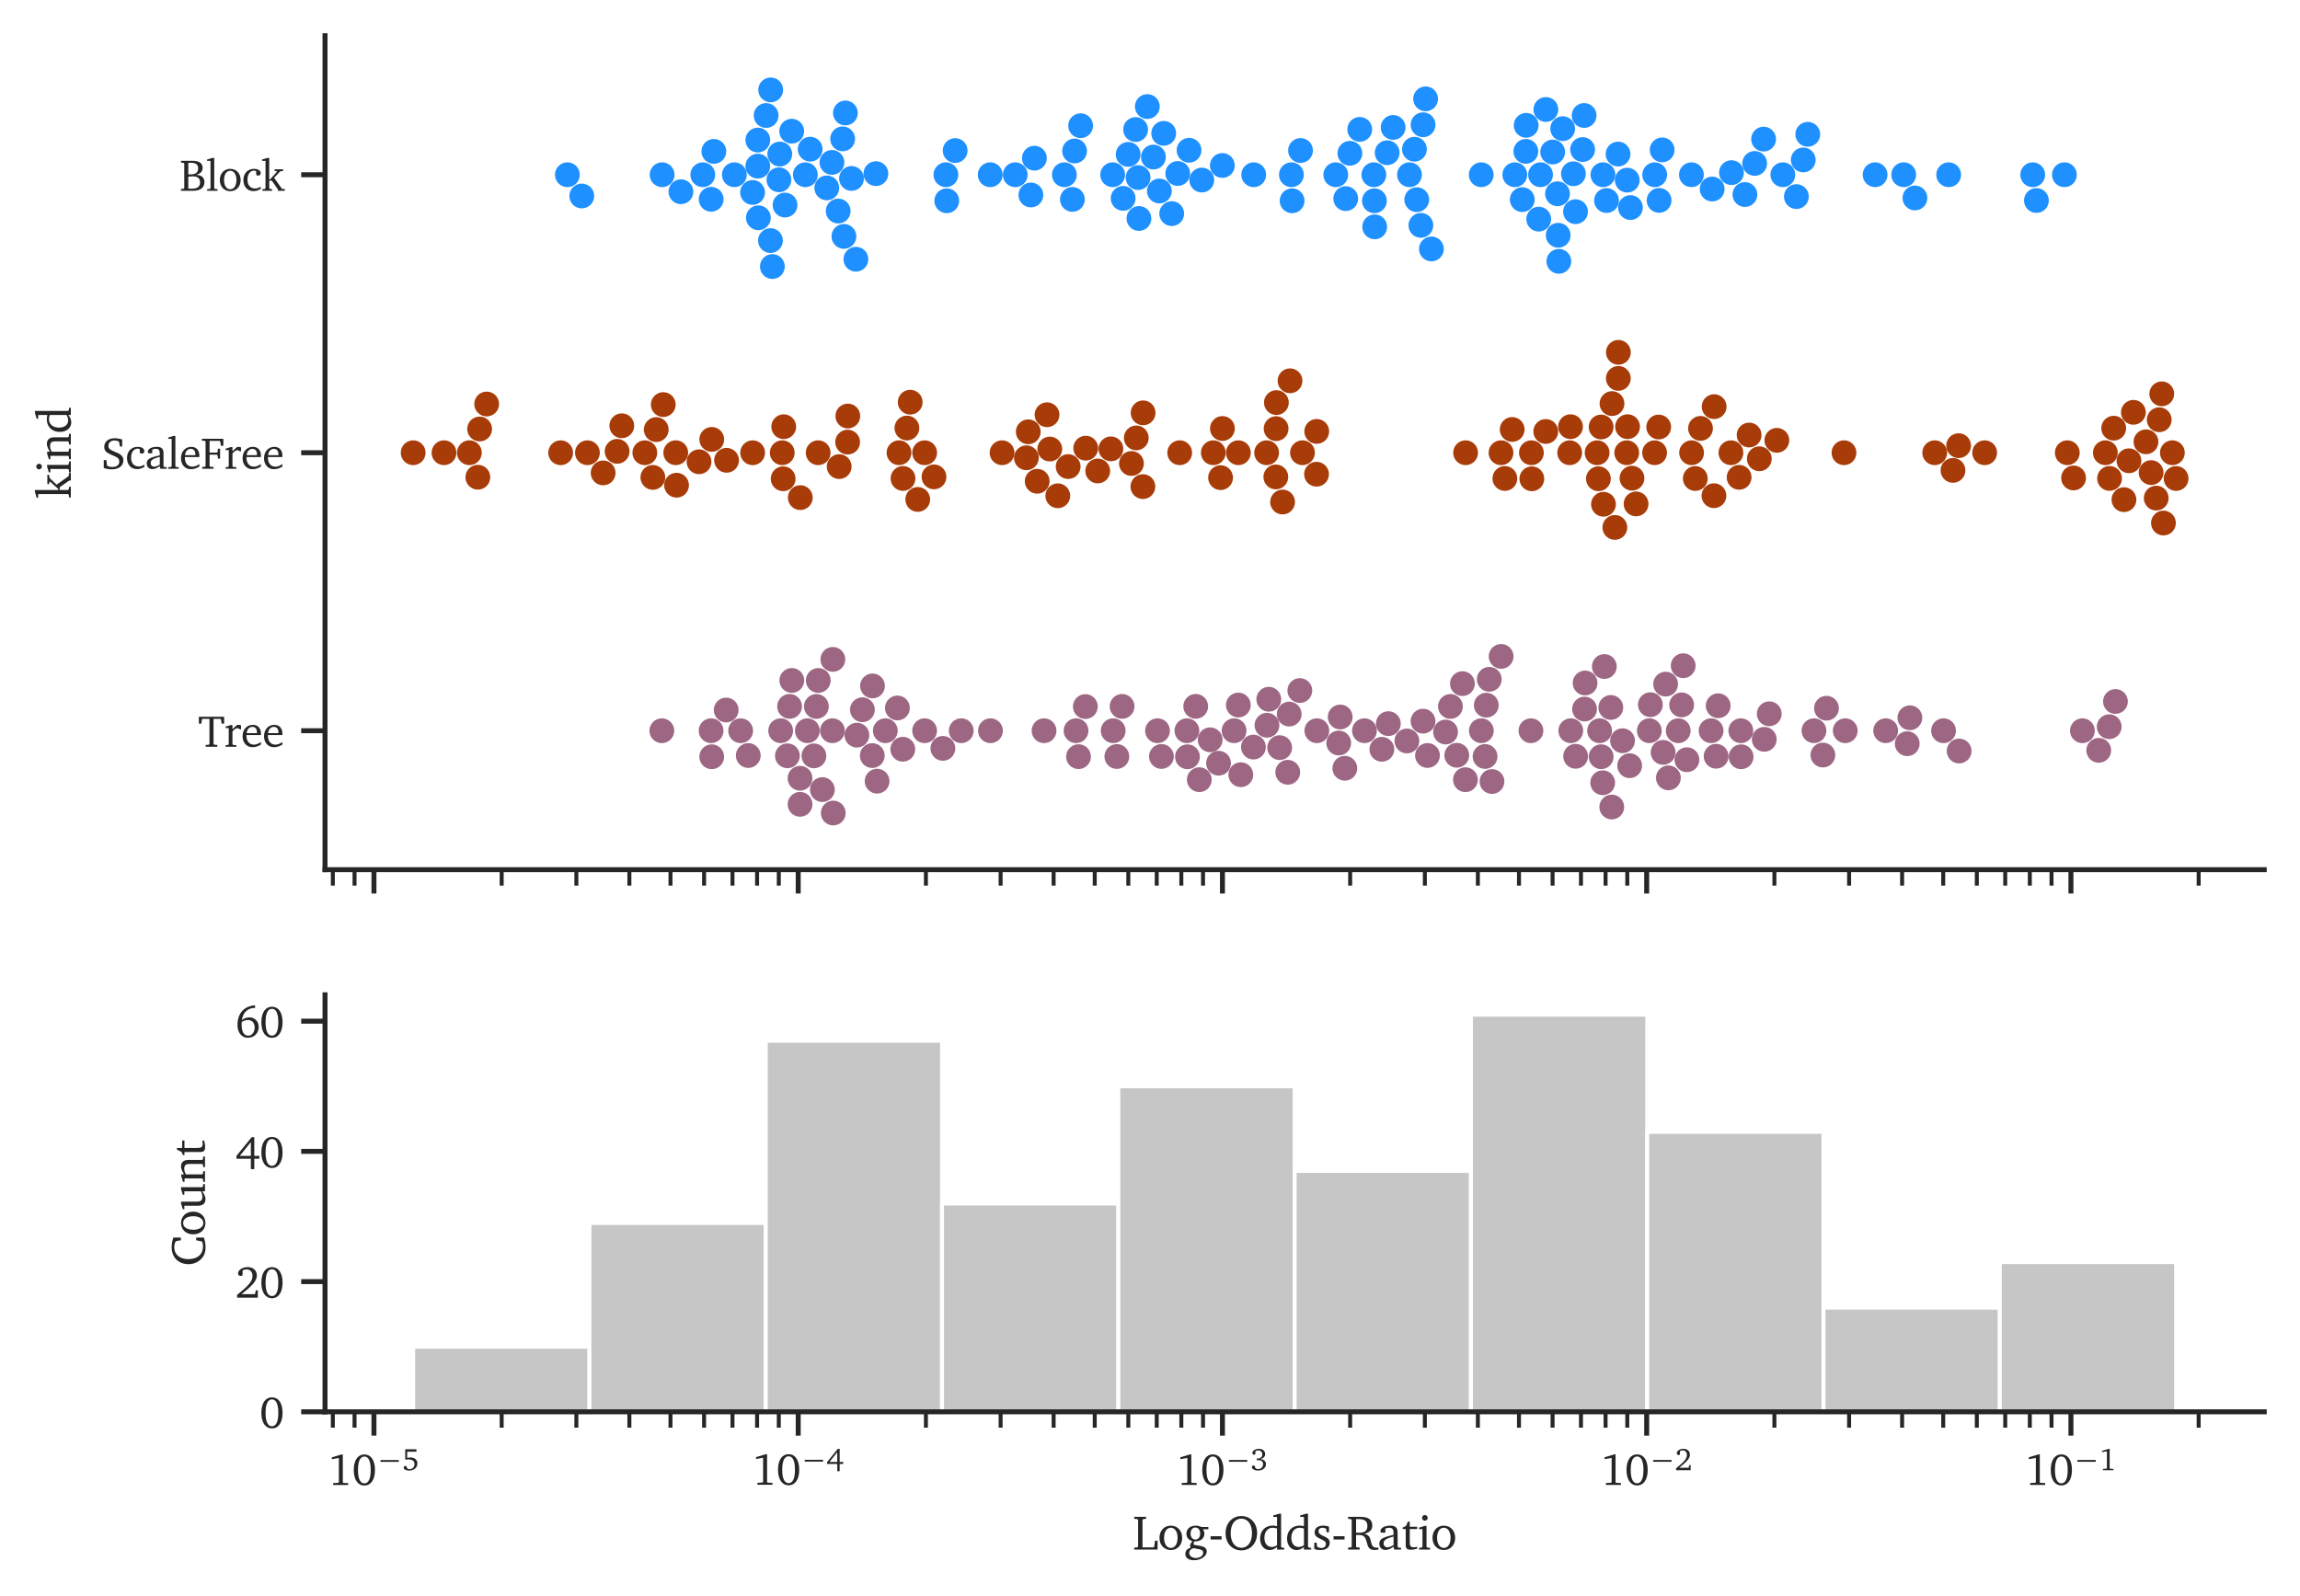 <?xml version="1.0" encoding="utf-8" standalone="no"?>
<!DOCTYPE svg PUBLIC "-//W3C//DTD SVG 1.1//EN"
  "http://www.w3.org/Graphics/SVG/1.1/DTD/svg11.dtd">
<svg xmlns:xlink="http://www.w3.org/1999/xlink" width="463.266pt" height="321.452pt" viewBox="0 0 463.266 321.452" xmlns="http://www.w3.org/2000/svg" version="1.1">
 <defs>
  <style type="text/css">*{stroke-linejoin: round; stroke-linecap: butt}</style>
 </defs>
 <g id="figure_1">
  <g id="patch_1">
   <path d="M 0 321.452 
L 463.266 321.452 
L 463.266 0 
L 0 0 
z
" style="fill: #ffffff"/>
  </g>
  <g id="axes_1">
   <g id="patch_2">
    <path d="M 65.466 175.2 
L 456.066 175.2 
L 456.066 7.2 
L 65.466 7.2 
z
" style="fill: #ffffff"/>
   </g>
   <g id="matplotlib.axis_1">
    <g id="xtick_1">
     <g id="line2d_1">
      <defs>
       <path id="m99c523ab1d" d="M 0 0 
L 0 4.8 
" style="stroke: #262626"/>
      </defs>
      <g>
       <use xlink:href="#m99c523ab1d" x="75.322" y="175.2" style="fill: #262626; stroke: #262626"/>
      </g>
     </g>
    </g>
    <g id="xtick_2">
     <g id="line2d_2">
      <g>
       <use xlink:href="#m99c523ab1d" x="160.774" y="175.2" style="fill: #262626; stroke: #262626"/>
      </g>
     </g>
    </g>
    <g id="xtick_3">
     <g id="line2d_3">
      <g>
       <use xlink:href="#m99c523ab1d" x="246.225" y="175.2" style="fill: #262626; stroke: #262626"/>
      </g>
     </g>
    </g>
    <g id="xtick_4">
     <g id="line2d_4">
      <g>
       <use xlink:href="#m99c523ab1d" x="331.677" y="175.2" style="fill: #262626; stroke: #262626"/>
      </g>
     </g>
    </g>
    <g id="xtick_5">
     <g id="line2d_5">
      <g>
       <use xlink:href="#m99c523ab1d" x="417.128" y="175.2" style="fill: #262626; stroke: #262626"/>
      </g>
     </g>
    </g>
    <g id="xtick_6">
     <g id="line2d_6">
      <defs>
       <path id="m56bf45790d" d="M 0 0 
L 0 3.2 
" style="stroke: #262626; stroke-width: 0.8"/>
      </defs>
      <g>
       <use xlink:href="#m56bf45790d" x="67.041" y="175.2" style="fill: #262626; stroke: #262626; stroke-width: 0.8"/>
      </g>
     </g>
    </g>
    <g id="xtick_7">
     <g id="line2d_7">
      <g>
       <use xlink:href="#m56bf45790d" x="71.412" y="175.2" style="fill: #262626; stroke: #262626; stroke-width: 0.8"/>
      </g>
     </g>
    </g>
    <g id="xtick_8">
     <g id="line2d_8">
      <g>
       <use xlink:href="#m56bf45790d" x="101.046" y="175.2" style="fill: #262626; stroke: #262626; stroke-width: 0.8"/>
      </g>
     </g>
    </g>
    <g id="xtick_9">
     <g id="line2d_9">
      <g>
       <use xlink:href="#m56bf45790d" x="116.093" y="175.2" style="fill: #262626; stroke: #262626; stroke-width: 0.8"/>
      </g>
     </g>
    </g>
    <g id="xtick_10">
     <g id="line2d_10">
      <g>
       <use xlink:href="#m56bf45790d" x="126.769" y="175.2" style="fill: #262626; stroke: #262626; stroke-width: 0.8"/>
      </g>
     </g>
    </g>
    <g id="xtick_11">
     <g id="line2d_11">
      <g>
       <use xlink:href="#m56bf45790d" x="135.05" y="175.2" style="fill: #262626; stroke: #262626; stroke-width: 0.8"/>
      </g>
     </g>
    </g>
    <g id="xtick_12">
     <g id="line2d_12">
      <g>
       <use xlink:href="#m56bf45790d" x="141.816" y="175.2" style="fill: #262626; stroke: #262626; stroke-width: 0.8"/>
      </g>
     </g>
    </g>
    <g id="xtick_13">
     <g id="line2d_13">
      <g>
       <use xlink:href="#m56bf45790d" x="147.537" y="175.2" style="fill: #262626; stroke: #262626; stroke-width: 0.8"/>
      </g>
     </g>
    </g>
    <g id="xtick_14">
     <g id="line2d_14">
      <g>
       <use xlink:href="#m56bf45790d" x="152.493" y="175.2" style="fill: #262626; stroke: #262626; stroke-width: 0.8"/>
      </g>
     </g>
    </g>
    <g id="xtick_15">
     <g id="line2d_15">
      <g>
       <use xlink:href="#m56bf45790d" x="156.864" y="175.2" style="fill: #262626; stroke: #262626; stroke-width: 0.8"/>
      </g>
     </g>
    </g>
    <g id="xtick_16">
     <g id="line2d_16">
      <g>
       <use xlink:href="#m56bf45790d" x="186.497" y="175.2" style="fill: #262626; stroke: #262626; stroke-width: 0.8"/>
      </g>
     </g>
    </g>
    <g id="xtick_17">
     <g id="line2d_17">
      <g>
       <use xlink:href="#m56bf45790d" x="201.544" y="175.2" style="fill: #262626; stroke: #262626; stroke-width: 0.8"/>
      </g>
     </g>
    </g>
    <g id="xtick_18">
     <g id="line2d_18">
      <g>
       <use xlink:href="#m56bf45790d" x="212.221" y="175.2" style="fill: #262626; stroke: #262626; stroke-width: 0.8"/>
      </g>
     </g>
    </g>
    <g id="xtick_19">
     <g id="line2d_19">
      <g>
       <use xlink:href="#m56bf45790d" x="220.502" y="175.2" style="fill: #262626; stroke: #262626; stroke-width: 0.8"/>
      </g>
     </g>
    </g>
    <g id="xtick_20">
     <g id="line2d_20">
      <g>
       <use xlink:href="#m56bf45790d" x="227.268" y="175.2" style="fill: #262626; stroke: #262626; stroke-width: 0.8"/>
      </g>
     </g>
    </g>
    <g id="xtick_21">
     <g id="line2d_21">
      <g>
       <use xlink:href="#m56bf45790d" x="232.989" y="175.2" style="fill: #262626; stroke: #262626; stroke-width: 0.8"/>
      </g>
     </g>
    </g>
    <g id="xtick_22">
     <g id="line2d_22">
      <g>
       <use xlink:href="#m56bf45790d" x="237.944" y="175.2" style="fill: #262626; stroke: #262626; stroke-width: 0.8"/>
      </g>
     </g>
    </g>
    <g id="xtick_23">
     <g id="line2d_23">
      <g>
       <use xlink:href="#m56bf45790d" x="242.315" y="175.2" style="fill: #262626; stroke: #262626; stroke-width: 0.8"/>
      </g>
     </g>
    </g>
    <g id="xtick_24">
     <g id="line2d_24">
      <g>
       <use xlink:href="#m56bf45790d" x="271.949" y="175.2" style="fill: #262626; stroke: #262626; stroke-width: 0.8"/>
      </g>
     </g>
    </g>
    <g id="xtick_25">
     <g id="line2d_25">
      <g>
       <use xlink:href="#m56bf45790d" x="286.996" y="175.2" style="fill: #262626; stroke: #262626; stroke-width: 0.8"/>
      </g>
     </g>
    </g>
    <g id="xtick_26">
     <g id="line2d_26">
      <g>
       <use xlink:href="#m56bf45790d" x="297.672" y="175.2" style="fill: #262626; stroke: #262626; stroke-width: 0.8"/>
      </g>
     </g>
    </g>
    <g id="xtick_27">
     <g id="line2d_27">
      <g>
       <use xlink:href="#m56bf45790d" x="305.953" y="175.2" style="fill: #262626; stroke: #262626; stroke-width: 0.8"/>
      </g>
     </g>
    </g>
    <g id="xtick_28">
     <g id="line2d_28">
      <g>
       <use xlink:href="#m56bf45790d" x="312.719" y="175.2" style="fill: #262626; stroke: #262626; stroke-width: 0.8"/>
      </g>
     </g>
    </g>
    <g id="xtick_29">
     <g id="line2d_29">
      <g>
       <use xlink:href="#m56bf45790d" x="318.44" y="175.2" style="fill: #262626; stroke: #262626; stroke-width: 0.8"/>
      </g>
     </g>
    </g>
    <g id="xtick_30">
     <g id="line2d_30">
      <g>
       <use xlink:href="#m56bf45790d" x="323.396" y="175.2" style="fill: #262626; stroke: #262626; stroke-width: 0.8"/>
      </g>
     </g>
    </g>
    <g id="xtick_31">
     <g id="line2d_31">
      <g>
       <use xlink:href="#m56bf45790d" x="327.767" y="175.2" style="fill: #262626; stroke: #262626; stroke-width: 0.8"/>
      </g>
     </g>
    </g>
    <g id="xtick_32">
     <g id="line2d_32">
      <g>
       <use xlink:href="#m56bf45790d" x="357.4" y="175.2" style="fill: #262626; stroke: #262626; stroke-width: 0.8"/>
      </g>
     </g>
    </g>
    <g id="xtick_33">
     <g id="line2d_33">
      <g>
       <use xlink:href="#m56bf45790d" x="372.448" y="175.2" style="fill: #262626; stroke: #262626; stroke-width: 0.8"/>
      </g>
     </g>
    </g>
    <g id="xtick_34">
     <g id="line2d_34">
      <g>
       <use xlink:href="#m56bf45790d" x="383.124" y="175.2" style="fill: #262626; stroke: #262626; stroke-width: 0.8"/>
      </g>
     </g>
    </g>
    <g id="xtick_35">
     <g id="line2d_35">
      <g>
       <use xlink:href="#m56bf45790d" x="391.405" y="175.2" style="fill: #262626; stroke: #262626; stroke-width: 0.8"/>
      </g>
     </g>
    </g>
    <g id="xtick_36">
     <g id="line2d_36">
      <g>
       <use xlink:href="#m56bf45790d" x="398.171" y="175.2" style="fill: #262626; stroke: #262626; stroke-width: 0.8"/>
      </g>
     </g>
    </g>
    <g id="xtick_37">
     <g id="line2d_37">
      <g>
       <use xlink:href="#m56bf45790d" x="403.892" y="175.2" style="fill: #262626; stroke: #262626; stroke-width: 0.8"/>
      </g>
     </g>
    </g>
    <g id="xtick_38">
     <g id="line2d_38">
      <g>
       <use xlink:href="#m56bf45790d" x="408.847" y="175.2" style="fill: #262626; stroke: #262626; stroke-width: 0.8"/>
      </g>
     </g>
    </g>
    <g id="xtick_39">
     <g id="line2d_39">
      <g>
       <use xlink:href="#m56bf45790d" x="413.218" y="175.2" style="fill: #262626; stroke: #262626; stroke-width: 0.8"/>
      </g>
     </g>
    </g>
    <g id="xtick_40">
     <g id="line2d_40">
      <g>
       <use xlink:href="#m56bf45790d" x="442.852" y="175.2" style="fill: #262626; stroke: #262626; stroke-width: 0.8"/>
      </g>
     </g>
    </g>
   </g>
   <g id="matplotlib.axis_2">
    <g id="ytick_1">
     <g id="line2d_41">
      <defs>
       <path id="mf2928d13de" d="M 0 0 
L -4.8 0 
" style="stroke: #262626"/>
      </defs>
      <g>
       <use xlink:href="#mf2928d13de" x="65.466" y="35.2" style="fill: #262626; stroke: #262626"/>
      </g>
     </g>
     <g id="text_1">
      <!-- Block -->
      <g style="fill: #262626" transform="translate(36.151 38.438) scale(0.088 -0.088)">
       <defs>
        <path id="CharterBT-Roman-42" d="M 211 4294 
L 211 4038 
L 576 4000 
L 685 3910 
L 685 384 
L 576 294 
L 211 262 
L 211 0 
L 1901 0 
C 2989 0 3571 448 3571 1254 
C 3571 1882 3142 2272 2381 2278 
C 2995 2445 3309 2771 3309 3258 
C 3309 3962 2822 4294 1843 4294 
L 211 4294 
z
M 1261 2349 
L 1261 3994 
C 1421 4000 1542 4013 1626 4013 
C 2330 4013 2675 3750 2675 3232 
C 2675 2611 2304 2342 1504 2342 
C 1427 2342 1344 2342 1261 2349 
z
M 1261 320 
L 1261 2029 
C 1510 2054 1722 2067 1888 2067 
C 2598 2067 2944 1792 2944 1210 
C 2944 563 2547 301 1690 301 
C 1555 301 1414 307 1261 320 
z
" transform="scale(0.016)"/>
        <path id="CharterBT-Roman-6c" d="M 179 0 
L 1677 0 
L 1677 230 
L 1312 262 
L 1197 365 
L 1197 4710 
L 954 4710 
L 173 4480 
L 173 4282 
L 666 4282 
L 666 365 
L 557 262 
L 179 230 
L 179 0 
z
" transform="scale(0.016)"/>
        <path id="CharterBT-Roman-6f" d="M 1722 3142 
C 858 3142 237 2496 237 1542 
C 237 595 864 -58 1722 -58 
C 2579 -58 3213 595 3213 1542 
C 3213 2490 2586 3142 1722 3142 
z
M 1722 2867 
C 2240 2867 2611 2368 2611 1542 
C 2611 710 2240 218 1722 218 
C 1210 218 838 717 838 1542 
C 838 2374 1203 2867 1722 2867 
z
" transform="scale(0.016)"/>
        <path id="CharterBT-Roman-63" d="M 2720 269 
L 2720 602 
C 2451 422 2189 333 1907 333 
C 1242 333 819 800 819 1587 
C 819 2394 1210 2886 1760 2886 
C 1869 2886 1971 2854 2067 2797 
L 2067 2272 
C 2163 2208 2259 2176 2355 2176 
C 2573 2176 2714 2310 2714 2515 
C 2714 2886 2368 3142 1754 3142 
C 858 3142 237 2496 237 1542 
C 237 595 806 -45 1677 -45 
C 2022 -45 2368 64 2720 269 
z
" transform="scale(0.016)"/>
        <path id="CharterBT-Roman-6b" d="M 160 0 
L 1562 0 
L 1562 230 
L 1261 262 
L 1146 365 
L 1146 1453 
L 1517 1453 
L 2381 211 
L 2381 0 
L 3379 0 
L 3379 243 
L 2970 275 
L 1843 1862 
L 2720 2790 
L 3130 2842 
L 3130 3078 
L 1914 3078 
L 1914 2842 
L 2202 2816 
L 2246 2726 
L 1267 1632 
L 1146 1632 
L 1146 4710 
L 902 4710 
L 122 4480 
L 122 4282 
L 614 4282 
L 614 365 
L 506 262 
L 160 230 
L 160 0 
z
" transform="scale(0.016)"/>
       </defs>
       <use xlink:href="#CharterBT-Roman-42"/>
       <use xlink:href="#CharterBT-Roman-6c" transform="translate(60.4 0)"/>
       <use xlink:href="#CharterBT-Roman-6f" transform="translate(88.6 0)"/>
       <use xlink:href="#CharterBT-Roman-63" transform="translate(142.5 0)"/>
       <use xlink:href="#CharterBT-Roman-6b" transform="translate(187.1 0)"/>
      </g>
     </g>
    </g>
    <g id="ytick_2">
     <g id="line2d_42">
      <g>
       <use xlink:href="#mf2928d13de" x="65.466" y="91.2" style="fill: #262626; stroke: #262626"/>
      </g>
     </g>
     <g id="text_2">
      <!-- ScaleFree -->
      <g style="fill: #262626" transform="translate(20.358 94.438) scale(0.088 -0.088)">
       <defs>
        <path id="CharterBT-Roman-53" d="M 384 128 
C 678 0 1075 -77 1536 -77 
C 2560 -77 3194 454 3194 1210 
C 3194 1491 3098 1728 2912 1914 
C 2618 2202 2272 2304 1946 2438 
C 1357 2688 1050 2848 1050 3277 
C 1050 3744 1376 4051 1920 4051 
C 2144 4051 2336 4006 2496 3917 
L 2592 3808 
L 2688 3200 
L 3021 3200 
L 3021 4192 
C 2643 4314 2285 4371 1933 4371 
C 1024 4371 454 3866 454 3142 
C 454 2522 826 2285 1536 1978 
C 2234 1677 2605 1562 2605 1030 
C 2605 582 2259 262 1638 262 
C 1350 262 1107 314 922 410 
L 838 518 
L 762 1254 
L 384 1254 
L 384 128 
z
" transform="scale(0.016)"/>
        <path id="CharterBT-Roman-61" d="M 2138 371 
L 2221 0 
L 3123 0 
L 3123 230 
L 2784 262 
L 2669 365 
L 2669 2221 
C 2669 2867 2387 3142 1715 3142 
C 909 3142 422 2810 422 2419 
C 422 2266 474 2221 621 2221 
L 1062 2221 
L 1062 2758 
C 1235 2829 1389 2861 1549 2861 
C 2010 2861 2138 2650 2138 2144 
L 2138 1939 
C 858 1632 269 1440 269 774 
C 269 294 582 -45 1088 -45 
C 1395 -45 1734 96 2138 371 
z
M 2138 589 
C 1818 403 1555 301 1344 301 
C 1024 301 832 512 832 826 
C 832 1293 1235 1466 2138 1715 
L 2138 589 
z
" transform="scale(0.016)"/>
        <path id="CharterBT-Roman-65" d="M 2867 678 
C 2502 435 2182 307 1862 307 
C 1216 307 787 794 787 1613 
L 787 1683 
L 2861 1683 
C 2867 1754 2867 1818 2867 1882 
C 2867 2669 2413 3142 1715 3142 
C 858 3142 237 2483 237 1517 
C 237 576 819 -58 1664 -58 
C 2067 -58 2483 70 2867 326 
L 2867 678 
z
M 2298 1952 
L 819 1952 
C 858 2496 1222 2854 1632 2854 
C 2061 2854 2298 2573 2298 2054 
L 2298 1952 
z
" transform="scale(0.016)"/>
        <path id="CharterBT-Roman-46" d="M 211 0 
L 1824 0 
L 1824 262 
L 1370 294 
L 1261 384 
L 1261 2022 
L 2310 2022 
L 2400 1926 
L 2464 1459 
L 2765 1459 
L 2765 2874 
L 2464 2874 
L 2400 2406 
L 2310 2317 
L 1261 2317 
L 1261 4000 
L 2701 4000 
L 2784 3904 
L 2880 3296 
L 3232 3296 
L 3232 4294 
L 160 4294 
L 160 4038 
L 576 4000 
L 685 3910 
L 685 384 
L 576 294 
L 211 262 
L 211 0 
z
" transform="scale(0.016)"/>
        <path id="CharterBT-Roman-72" d="M 192 0 
L 1734 0 
L 1734 230 
L 1286 262 
L 1178 365 
L 1178 2195 
C 1440 2502 1664 2662 1875 2662 
C 2010 2662 2118 2611 2202 2509 
L 2406 2509 
L 2406 3059 
C 2272 3117 2150 3142 2022 3142 
C 1971 3142 1914 3142 1862 3130 
C 1632 2944 1402 2739 1178 2509 
L 1178 3110 
L 934 3110 
L 192 2880 
L 192 2682 
L 646 2682 
L 646 365 
L 531 262 
L 192 230 
L 192 0 
z
" transform="scale(0.016)"/>
       </defs>
       <use xlink:href="#CharterBT-Roman-53"/>
       <use xlink:href="#CharterBT-Roman-63" transform="translate(55.6 0)"/>
       <use xlink:href="#CharterBT-Roman-61" transform="translate(100.2 0)"/>
       <use xlink:href="#CharterBT-Roman-6c" transform="translate(150.9 0)"/>
       <use xlink:href="#CharterBT-Roman-65" transform="translate(179.1 0)"/>
       <use xlink:href="#CharterBT-Roman-46" transform="translate(228.2 0)"/>
       <use xlink:href="#CharterBT-Roman-72" transform="translate(281.9 0)"/>
       <use xlink:href="#CharterBT-Roman-65" transform="translate(320.1 0)"/>
       <use xlink:href="#CharterBT-Roman-65" transform="translate(369.2 0)"/>
      </g>
     </g>
    </g>
    <g id="ytick_3">
     <g id="line2d_43">
      <g>
       <use xlink:href="#mf2928d13de" x="65.466" y="147.2" style="fill: #262626; stroke: #262626"/>
      </g>
     </g>
     <g id="text_3">
      <!-- Tree -->
      <g style="fill: #262626" transform="translate(39.91 150.438) scale(0.088 -0.088)">
       <defs>
        <path id="CharterBT-Roman-54" d="M 102 4294 
L 102 3309 
L 454 3309 
L 544 3904 
L 634 4000 
L 1619 4000 
L 1619 384 
L 1504 294 
L 1075 262 
L 1075 0 
L 2746 0 
L 2746 262 
L 2317 294 
L 2202 384 
L 2202 4000 
L 3187 4000 
L 3277 3904 
L 3366 3309 
L 3718 3309 
L 3718 4294 
L 102 4294 
z
" transform="scale(0.016)"/>
       </defs>
       <use xlink:href="#CharterBT-Roman-54"/>
       <use xlink:href="#CharterBT-Roman-72" transform="translate(59.7 0)"/>
       <use xlink:href="#CharterBT-Roman-65" transform="translate(97.9 0)"/>
       <use xlink:href="#CharterBT-Roman-65" transform="translate(147 0)"/>
      </g>
     </g>
    </g>
    <g id="text_4">
     <!-- kind -->
     <g style="fill: #262626" transform="translate(14.265 100.464) rotate(-90) scale(0.096 -0.096)">
      <defs>
       <path id="CharterBT-Roman-69" d="M 986 4531 
C 781 4531 614 4371 614 4160 
C 614 3955 781 3795 986 3795 
C 1190 3795 1357 3955 1357 4160 
C 1357 4365 1190 4531 986 4531 
z
M 960 3110 
L 224 2880 
L 224 2682 
L 672 2682 
L 672 365 
L 563 262 
L 224 230 
L 224 0 
L 1664 0 
L 1664 230 
L 1318 262 
L 1203 365 
L 1203 3110 
L 960 3110 
z
" transform="scale(0.016)"/>
       <path id="CharterBT-Roman-6e" d="M 192 0 
L 1594 0 
L 1594 230 
L 1286 262 
L 1178 365 
L 1178 2509 
C 1453 2650 1690 2720 1894 2720 
C 2368 2720 2541 2528 2541 2061 
L 2541 365 
L 2432 262 
L 2125 230 
L 2125 0 
L 3526 0 
L 3526 230 
L 3181 262 
L 3072 365 
L 3072 2170 
C 3072 2810 2765 3142 2208 3142 
C 1933 3142 1606 2995 1178 2758 
L 1178 3110 
L 934 3110 
L 192 2880 
L 192 2682 
L 646 2682 
L 646 365 
L 538 262 
L 192 230 
L 192 0 
z
" transform="scale(0.016)"/>
       <path id="CharterBT-Roman-64" d="M 2451 4282 
L 2451 3078 
C 2253 3123 2061 3149 1882 3149 
C 909 3149 230 2464 230 1440 
C 230 544 768 -58 1466 -58 
C 1818 -58 2125 70 2451 333 
L 2451 0 
L 3398 0 
L 3398 230 
L 3091 262 
L 2982 365 
L 2982 4710 
L 2739 4710 
L 1958 4480 
L 1958 4282 
L 2451 4282 
z
M 2451 570 
C 2214 422 1984 346 1754 346 
C 1178 346 794 800 794 1549 
C 794 2349 1242 2867 1888 2867 
C 2042 2867 2234 2829 2451 2765 
L 2451 570 
z
" transform="scale(0.016)"/>
      </defs>
      <use xlink:href="#CharterBT-Roman-6b"/>
      <use xlink:href="#CharterBT-Roman-69" transform="translate(51.7 0)"/>
      <use xlink:href="#CharterBT-Roman-6e" transform="translate(79.7 0)"/>
      <use xlink:href="#CharterBT-Roman-64" transform="translate(136.5 0)"/>
     </g>
    </g>
   </g>
   <g id="patch_3">
    <path d="M 65.466 175.2 
L 65.466 7.2 
" style="fill: none; stroke: #262626; stroke-linejoin: miter; stroke-linecap: square"/>
   </g>
   <g id="patch_4">
    <path d="M 65.466 175.2 
L 456.066 175.2 
" style="fill: none; stroke: #262626; stroke-linejoin: miter; stroke-linecap: square"/>
   </g>
   <g id="PathCollection_1">
    <defs>
     <path id="C0_0_5aaf410070" d="M 0 2.5 
C 0.663 2.5 1.299 2.237 1.768 1.768 
C 2.237 1.299 2.5 0.663 2.5 -0 
C 2.5 -0.663 2.237 -1.299 1.768 -1.768 
C 1.299 -2.237 0.663 -2.5 0 -2.5 
C -0.663 -2.5 -1.299 -2.237 -1.768 -1.768 
C -2.237 -1.299 -2.5 -0.663 -2.5 0 
C -2.5 0.663 -2.237 1.299 -1.768 1.768 
C -1.299 2.237 -0.663 2.5 0 2.5 
z
"/>
    </defs>
    <g clip-path="url(#p0e24d7478e)">
     <use xlink:href="#C0_0_5aaf410070" x="158.118" y="41.309" style="fill: #1e90ff"/>
    </g>
    <g clip-path="url(#p0e24d7478e)">
     <use xlink:href="#C0_0_5aaf410070" x="157.065" y="31.03" style="fill: #1e90ff"/>
    </g>
    <g clip-path="url(#p0e24d7478e)">
     <use xlink:href="#C0_0_5aaf410070" x="143.244" y="40.143" style="fill: #1e90ff"/>
    </g>
    <g clip-path="url(#p0e24d7478e)">
     <use xlink:href="#C0_0_5aaf410070" x="155.186" y="48.459" style="fill: #1e90ff"/>
    </g>
    <g clip-path="url(#p0e24d7478e)">
     <use xlink:href="#C0_0_5aaf410070" x="154.308" y="23.265" style="fill: #1e90ff"/>
    </g>
    <g clip-path="url(#p0e24d7478e)">
     <use xlink:href="#C0_0_5aaf410070" x="117.181" y="39.479" style="fill: #1e90ff"/>
    </g>
    <g clip-path="url(#p0e24d7478e)">
     <use xlink:href="#C0_0_5aaf410070" x="152.635" y="33.465" style="fill: #1e90ff"/>
    </g>
    <g clip-path="url(#p0e24d7478e)">
     <use xlink:href="#C0_0_5aaf410070" x="151.584" y="38.768" style="fill: #1e90ff"/>
    </g>
    <g clip-path="url(#p0e24d7478e)">
     <use xlink:href="#C0_0_5aaf410070" x="137.153" y="38.623" style="fill: #1e90ff"/>
    </g>
    <g clip-path="url(#p0e24d7478e)">
     <use xlink:href="#C0_0_5aaf410070" x="163.184" y="30.05" style="fill: #1e90ff"/>
    </g>
    <g clip-path="url(#p0e24d7478e)">
     <use xlink:href="#C0_0_5aaf410070" x="166.529" y="37.849" style="fill: #1e90ff"/>
    </g>
    <g clip-path="url(#p0e24d7478e)">
     <use xlink:href="#C0_0_5aaf410070" x="133.362" y="35.2" style="fill: #1e90ff"/>
    </g>
    <g clip-path="url(#p0e24d7478e)">
     <use xlink:href="#C0_0_5aaf410070" x="155.232" y="18.106" style="fill: #1e90ff"/>
    </g>
    <g clip-path="url(#p0e24d7478e)">
     <use xlink:href="#C0_0_5aaf410070" x="168.825" y="42.513" style="fill: #1e90ff"/>
    </g>
    <g clip-path="url(#p0e24d7478e)">
     <use xlink:href="#C0_0_5aaf410070" x="114.284" y="35.2" style="fill: #1e90ff"/>
    </g>
    <g clip-path="url(#p0e24d7478e)">
     <use xlink:href="#C0_0_5aaf410070" x="147.916" y="35.2" style="fill: #1e90ff"/>
    </g>
    <g clip-path="url(#p0e24d7478e)">
     <use xlink:href="#C0_0_5aaf410070" x="172.394" y="52.22" style="fill: #1e90ff"/>
    </g>
    <g clip-path="url(#p0e24d7478e)">
     <use xlink:href="#C0_0_5aaf410070" x="170.281" y="22.758" style="fill: #1e90ff"/>
    </g>
    <g clip-path="url(#p0e24d7478e)">
     <use xlink:href="#C0_0_5aaf410070" x="156.892" y="36.22" style="fill: #1e90ff"/>
    </g>
    <g clip-path="url(#p0e24d7478e)">
     <use xlink:href="#C0_0_5aaf410070" x="169.724" y="27.976" style="fill: #1e90ff"/>
    </g>
    <g clip-path="url(#p0e24d7478e)">
     <use xlink:href="#C0_0_5aaf410070" x="152.753" y="43.872" style="fill: #1e90ff"/>
    </g>
    <g clip-path="url(#p0e24d7478e)">
     <use xlink:href="#C0_0_5aaf410070" x="159.468" y="26.427" style="fill: #1e90ff"/>
    </g>
    <g clip-path="url(#p0e24d7478e)">
     <use xlink:href="#C0_0_5aaf410070" x="141.559" y="35.2" style="fill: #1e90ff"/>
    </g>
    <g clip-path="url(#p0e24d7478e)">
     <use xlink:href="#C0_0_5aaf410070" x="155.572" y="53.693" style="fill: #1e90ff"/>
    </g>
    <g clip-path="url(#p0e24d7478e)">
     <use xlink:href="#C0_0_5aaf410070" x="162.212" y="35.2" style="fill: #1e90ff"/>
    </g>
    <g clip-path="url(#p0e24d7478e)">
     <use xlink:href="#C0_0_5aaf410070" x="176.427" y="34.98" style="fill: #1e90ff"/>
    </g>
    <g clip-path="url(#p0e24d7478e)">
     <use xlink:href="#C0_0_5aaf410070" x="169.983" y="47.62" style="fill: #1e90ff"/>
    </g>
    <g clip-path="url(#p0e24d7478e)">
     <use xlink:href="#C0_0_5aaf410070" x="167.572" y="32.714" style="fill: #1e90ff"/>
    </g>
    <g clip-path="url(#p0e24d7478e)">
     <use xlink:href="#C0_0_5aaf410070" x="143.782" y="30.497" style="fill: #1e90ff"/>
    </g>
    <g clip-path="url(#p0e24d7478e)">
     <use xlink:href="#C0_0_5aaf410070" x="214.384" y="35.2" style="fill: #1e90ff"/>
    </g>
    <g clip-path="url(#p0e24d7478e)">
     <use xlink:href="#C0_0_5aaf410070" x="192.388" y="30.329" style="fill: #1e90ff"/>
    </g>
    <g clip-path="url(#p0e24d7478e)">
     <use xlink:href="#C0_0_5aaf410070" x="227.235" y="31.101" style="fill: #1e90ff"/>
    </g>
    <g clip-path="url(#p0e24d7478e)">
     <use xlink:href="#C0_0_5aaf410070" x="190.523" y="35.2" style="fill: #1e90ff"/>
    </g>
    <g clip-path="url(#p0e24d7478e)">
     <use xlink:href="#C0_0_5aaf410070" x="208.35" y="31.863" style="fill: #1e90ff"/>
    </g>
    <g clip-path="url(#p0e24d7478e)">
     <use xlink:href="#C0_0_5aaf410070" x="246.206" y="33.334" style="fill: #1e90ff"/>
    </g>
    <g clip-path="url(#p0e24d7478e)">
     <use xlink:href="#C0_0_5aaf410070" x="261.953" y="30.318" style="fill: #1e90ff"/>
    </g>
    <g clip-path="url(#p0e24d7478e)">
     <use xlink:href="#C0_0_5aaf410070" x="228.735" y="26.093" style="fill: #1e90ff"/>
    </g>
    <g clip-path="url(#p0e24d7478e)">
     <use xlink:href="#C0_0_5aaf410070" x="229.235" y="35.771" style="fill: #1e90ff"/>
    </g>
    <g clip-path="url(#p0e24d7478e)">
     <use xlink:href="#C0_0_5aaf410070" x="199.448" y="35.2" style="fill: #1e90ff"/>
    </g>
    <g clip-path="url(#p0e24d7478e)">
     <use xlink:href="#C0_0_5aaf410070" x="190.697" y="40.447" style="fill: #1e90ff"/>
    </g>
    <g clip-path="url(#p0e24d7478e)">
     <use xlink:href="#C0_0_5aaf410070" x="224.111" y="35.2" style="fill: #1e90ff"/>
    </g>
    <g clip-path="url(#p0e24d7478e)">
     <use xlink:href="#C0_0_5aaf410070" x="232.322" y="31.64" style="fill: #1e90ff"/>
    </g>
    <g clip-path="url(#p0e24d7478e)">
     <use xlink:href="#C0_0_5aaf410070" x="236.006" y="43.031" style="fill: #1e90ff"/>
    </g>
    <g clip-path="url(#p0e24d7478e)">
     <use xlink:href="#C0_0_5aaf410070" x="216.441" y="30.415" style="fill: #1e90ff"/>
    </g>
    <g clip-path="url(#p0e24d7478e)">
     <use xlink:href="#C0_0_5aaf410070" x="233.521" y="38.475" style="fill: #1e90ff"/>
    </g>
    <g clip-path="url(#p0e24d7478e)">
     <use xlink:href="#C0_0_5aaf410070" x="260.115" y="35.2" style="fill: #1e90ff"/>
    </g>
    <g clip-path="url(#p0e24d7478e)">
     <use xlink:href="#C0_0_5aaf410070" x="229.402" y="44.01" style="fill: #1e90ff"/>
    </g>
    <g clip-path="url(#p0e24d7478e)">
     <use xlink:href="#C0_0_5aaf410070" x="276.832" y="40.449" style="fill: #1e90ff"/>
    </g>
    <g clip-path="url(#p0e24d7478e)">
     <use xlink:href="#C0_0_5aaf410070" x="207.64" y="39.277" style="fill: #1e90ff"/>
    </g>
    <g clip-path="url(#p0e24d7478e)">
     <use xlink:href="#C0_0_5aaf410070" x="152.642" y="28.215" style="fill: #1e90ff"/>
    </g>
    <g clip-path="url(#p0e24d7478e)">
     <use xlink:href="#C0_0_5aaf410070" x="239.497" y="30.271" style="fill: #1e90ff"/>
    </g>
    <g clip-path="url(#p0e24d7478e)">
     <use xlink:href="#C0_0_5aaf410070" x="217.66" y="25.323" style="fill: #1e90ff"/>
    </g>
    <g clip-path="url(#p0e24d7478e)">
     <use xlink:href="#C0_0_5aaf410070" x="260.256" y="40.448" style="fill: #1e90ff"/>
    </g>
    <g clip-path="url(#p0e24d7478e)">
     <use xlink:href="#C0_0_5aaf410070" x="204.49" y="35.2" style="fill: #1e90ff"/>
    </g>
    <g clip-path="url(#p0e24d7478e)">
     <use xlink:href="#C0_0_5aaf410070" x="226.221" y="39.959" style="fill: #1e90ff"/>
    </g>
    <g clip-path="url(#p0e24d7478e)">
     <use xlink:href="#C0_0_5aaf410070" x="216.001" y="40.168" style="fill: #1e90ff"/>
    </g>
    <g clip-path="url(#p0e24d7478e)">
     <use xlink:href="#C0_0_5aaf410070" x="242.062" y="36.271" style="fill: #1e90ff"/>
    </g>
    <g clip-path="url(#p0e24d7478e)">
     <use xlink:href="#C0_0_5aaf410070" x="231.095" y="21.465" style="fill: #1e90ff"/>
    </g>
    <g clip-path="url(#p0e24d7478e)">
     <use xlink:href="#C0_0_5aaf410070" x="171.512" y="35.946" style="fill: #1e90ff"/>
    </g>
    <g clip-path="url(#p0e24d7478e)">
     <use xlink:href="#C0_0_5aaf410070" x="307.4" y="25.245" style="fill: #1e90ff"/>
    </g>
    <g clip-path="url(#p0e24d7478e)">
     <use xlink:href="#C0_0_5aaf410070" x="312.743" y="30.622" style="fill: #1e90ff"/>
    </g>
    <g clip-path="url(#p0e24d7478e)">
     <use xlink:href="#C0_0_5aaf410070" x="318.768" y="30.127" style="fill: #1e90ff"/>
    </g>
    <g clip-path="url(#p0e24d7478e)">
     <use xlink:href="#C0_0_5aaf410070" x="276.722" y="35.2" style="fill: #1e90ff"/>
    </g>
    <g clip-path="url(#p0e24d7478e)">
     <use xlink:href="#C0_0_5aaf410070" x="286.195" y="45.397" style="fill: #1e90ff"/>
    </g>
    <g clip-path="url(#p0e24d7478e)">
     <use xlink:href="#C0_0_5aaf410070" x="280.604" y="25.672" style="fill: #1e90ff"/>
    </g>
    <g clip-path="url(#p0e24d7478e)">
     <use xlink:href="#C0_0_5aaf410070" x="305.115" y="35.2" style="fill: #1e90ff"/>
    </g>
    <g clip-path="url(#p0e24d7478e)">
     <use xlink:href="#C0_0_5aaf410070" x="269.051" y="35.2" style="fill: #1e90ff"/>
    </g>
    <g clip-path="url(#p0e24d7478e)">
     <use xlink:href="#C0_0_5aaf410070" x="322.864" y="35.2" style="fill: #1e90ff"/>
    </g>
    <g clip-path="url(#p0e24d7478e)">
     <use xlink:href="#C0_0_5aaf410070" x="271.894" y="30.881" style="fill: #1e90ff"/>
    </g>
    <g clip-path="url(#p0e24d7478e)">
     <use xlink:href="#C0_0_5aaf410070" x="288.316" y="50.15" style="fill: #1e90ff"/>
    </g>
    <g clip-path="url(#p0e24d7478e)">
     <use xlink:href="#C0_0_5aaf410070" x="309.929" y="44.139" style="fill: #1e90ff"/>
    </g>
    <g clip-path="url(#p0e24d7478e)">
     <use xlink:href="#C0_0_5aaf410070" x="325.907" y="31.034" style="fill: #1e90ff"/>
    </g>
    <g clip-path="url(#p0e24d7478e)">
     <use xlink:href="#C0_0_5aaf410070" x="313.853" y="47.392" style="fill: #1e90ff"/>
    </g>
    <g clip-path="url(#p0e24d7478e)">
     <use xlink:href="#C0_0_5aaf410070" x="271.058" y="40.009" style="fill: #1e90ff"/>
    </g>
    <g clip-path="url(#p0e24d7478e)">
     <use xlink:href="#C0_0_5aaf410070" x="283.897" y="35.2" style="fill: #1e90ff"/>
    </g>
    <g clip-path="url(#p0e24d7478e)">
     <use xlink:href="#C0_0_5aaf410070" x="307.333" y="30.495" style="fill: #1e90ff"/>
    </g>
    <g clip-path="url(#p0e24d7478e)">
     <use xlink:href="#C0_0_5aaf410070" x="311.37" y="22.053" style="fill: #1e90ff"/>
    </g>
    <g clip-path="url(#p0e24d7478e)">
     <use xlink:href="#C0_0_5aaf410070" x="285.361" y="40.22" style="fill: #1e90ff"/>
    </g>
    <g clip-path="url(#p0e24d7478e)">
     <use xlink:href="#C0_0_5aaf410070" x="252.523" y="35.2" style="fill: #1e90ff"/>
    </g>
    <g clip-path="url(#p0e24d7478e)">
     <use xlink:href="#C0_0_5aaf410070" x="279.402" y="30.768" style="fill: #1e90ff"/>
    </g>
    <g clip-path="url(#p0e24d7478e)">
     <use xlink:href="#C0_0_5aaf410070" x="298.346" y="35.2" style="fill: #1e90ff"/>
    </g>
    <g clip-path="url(#p0e24d7478e)">
     <use xlink:href="#C0_0_5aaf410070" x="237.224" y="34.947" style="fill: #1e90ff"/>
    </g>
    <g clip-path="url(#p0e24d7478e)">
     <use xlink:href="#C0_0_5aaf410070" x="273.879" y="26.062" style="fill: #1e90ff"/>
    </g>
    <g clip-path="url(#p0e24d7478e)">
     <use xlink:href="#C0_0_5aaf410070" x="276.89" y="45.698" style="fill: #1e90ff"/>
    </g>
    <g clip-path="url(#p0e24d7478e)">
     <use xlink:href="#C0_0_5aaf410070" x="286.635" y="25.134" style="fill: #1e90ff"/>
    </g>
    <g clip-path="url(#p0e24d7478e)">
     <use xlink:href="#C0_0_5aaf410070" x="284.894" y="30.055" style="fill: #1e90ff"/>
    </g>
    <g clip-path="url(#p0e24d7478e)">
     <use xlink:href="#C0_0_5aaf410070" x="317.345" y="42.64" style="fill: #1e90ff"/>
    </g>
    <g clip-path="url(#p0e24d7478e)">
     <use xlink:href="#C0_0_5aaf410070" x="287.147" y="19.911" style="fill: #1e90ff"/>
    </g>
    <g clip-path="url(#p0e24d7478e)">
     <use xlink:href="#C0_0_5aaf410070" x="234.393" y="26.862" style="fill: #1e90ff"/>
    </g>
    <g clip-path="url(#p0e24d7478e)">
     <use xlink:href="#C0_0_5aaf410070" x="333.289" y="35.2" style="fill: #1e90ff"/>
    </g>
    <g clip-path="url(#p0e24d7478e)">
     <use xlink:href="#C0_0_5aaf410070" x="351.461" y="39.189" style="fill: #1e90ff"/>
    </g>
    <g clip-path="url(#p0e24d7478e)">
     <use xlink:href="#C0_0_5aaf410070" x="364.124" y="27.054" style="fill: #1e90ff"/>
    </g>
    <g clip-path="url(#p0e24d7478e)">
     <use xlink:href="#C0_0_5aaf410070" x="409.428" y="35.2" style="fill: #1e90ff"/>
    </g>
    <g clip-path="url(#p0e24d7478e)">
     <use xlink:href="#C0_0_5aaf410070" x="415.814" y="35.2" style="fill: #1e90ff"/>
    </g>
    <g clip-path="url(#p0e24d7478e)">
     <use xlink:href="#C0_0_5aaf410070" x="348.75" y="34.778" style="fill: #1e90ff"/>
    </g>
    <g clip-path="url(#p0e24d7478e)">
     <use xlink:href="#C0_0_5aaf410070" x="383.443" y="35.2" style="fill: #1e90ff"/>
    </g>
    <g clip-path="url(#p0e24d7478e)">
     <use xlink:href="#C0_0_5aaf410070" x="328.401" y="41.812" style="fill: #1e90ff"/>
    </g>
    <g clip-path="url(#p0e24d7478e)">
     <use xlink:href="#C0_0_5aaf410070" x="344.864" y="38.081" style="fill: #1e90ff"/>
    </g>
    <g clip-path="url(#p0e24d7478e)">
     <use xlink:href="#C0_0_5aaf410070" x="392.503" y="35.2" style="fill: #1e90ff"/>
    </g>
    <g clip-path="url(#p0e24d7478e)">
     <use xlink:href="#C0_0_5aaf410070" x="410.174" y="40.391" style="fill: #1e90ff"/>
    </g>
    <g clip-path="url(#p0e24d7478e)">
     <use xlink:href="#C0_0_5aaf410070" x="306.614" y="40.209" style="fill: #1e90ff"/>
    </g>
    <g clip-path="url(#p0e24d7478e)">
     <use xlink:href="#C0_0_5aaf410070" x="334.792" y="30.193" style="fill: #1e90ff"/>
    </g>
    <g clip-path="url(#p0e24d7478e)">
     <use xlink:href="#C0_0_5aaf410070" x="327.756" y="36.287" style="fill: #1e90ff"/>
    </g>
    <g clip-path="url(#p0e24d7478e)">
     <use xlink:href="#C0_0_5aaf410070" x="314.756" y="25.916" style="fill: #1e90ff"/>
    </g>
    <g clip-path="url(#p0e24d7478e)">
     <use xlink:href="#C0_0_5aaf410070" x="353.427" y="32.921" style="fill: #1e90ff"/>
    </g>
    <g clip-path="url(#p0e24d7478e)">
     <use xlink:href="#C0_0_5aaf410070" x="385.709" y="39.88" style="fill: #1e90ff"/>
    </g>
    <g clip-path="url(#p0e24d7478e)">
     <use xlink:href="#C0_0_5aaf410070" x="359.099" y="35.2" style="fill: #1e90ff"/>
    </g>
    <g clip-path="url(#p0e24d7478e)">
     <use xlink:href="#C0_0_5aaf410070" x="334.177" y="40.367" style="fill: #1e90ff"/>
    </g>
    <g clip-path="url(#p0e24d7478e)">
     <use xlink:href="#C0_0_5aaf410070" x="377.679" y="35.2" style="fill: #1e90ff"/>
    </g>
    <g clip-path="url(#p0e24d7478e)">
     <use xlink:href="#C0_0_5aaf410070" x="361.827" y="39.6" style="fill: #1e90ff"/>
    </g>
    <g clip-path="url(#p0e24d7478e)">
     <use xlink:href="#C0_0_5aaf410070" x="340.684" y="35.2" style="fill: #1e90ff"/>
    </g>
    <g clip-path="url(#p0e24d7478e)">
     <use xlink:href="#C0_0_5aaf410070" x="313.711" y="39.034" style="fill: #1e90ff"/>
    </g>
    <g clip-path="url(#p0e24d7478e)">
     <use xlink:href="#C0_0_5aaf410070" x="310.295" y="35.2" style="fill: #1e90ff"/>
    </g>
    <g clip-path="url(#p0e24d7478e)">
     <use xlink:href="#C0_0_5aaf410070" x="319.073" y="23.266" style="fill: #1e90ff"/>
    </g>
    <g clip-path="url(#p0e24d7478e)">
     <use xlink:href="#C0_0_5aaf410070" x="313.983" y="52.641" style="fill: #1e90ff"/>
    </g>
    <g clip-path="url(#p0e24d7478e)">
     <use xlink:href="#C0_0_5aaf410070" x="363.213" y="32.216" style="fill: #1e90ff"/>
    </g>
    <g clip-path="url(#p0e24d7478e)">
     <use xlink:href="#C0_0_5aaf410070" x="316.914" y="35.003" style="fill: #1e90ff"/>
    </g>
    <g clip-path="url(#p0e24d7478e)">
     <use xlink:href="#C0_0_5aaf410070" x="355.224" y="28.022" style="fill: #1e90ff"/>
    </g>
    <g clip-path="url(#p0e24d7478e)">
     <use xlink:href="#C0_0_5aaf410070" x="323.586" y="40.395" style="fill: #1e90ff"/>
    </g>
   </g>
   <g id="PathCollection_2">
    <defs>
     <path id="C1_0_11c54116d6" d="M 0 2.5 
C 0.663 2.5 1.299 2.237 1.768 1.768 
C 2.237 1.299 2.5 0.663 2.5 -0 
C 2.5 -0.663 2.237 -1.299 1.768 -1.768 
C 1.299 -2.237 0.663 -2.5 0 -2.5 
C -0.663 -2.5 -1.299 -2.237 -1.768 -1.768 
C -2.237 -1.299 -2.5 -0.663 -2.5 0 
C -2.5 0.663 -2.237 1.299 -1.768 1.768 
C -1.299 2.237 -0.663 2.5 0 2.5 
z
"/>
    </defs>
    <g clip-path="url(#p0e24d7478e)">
     <use xlink:href="#C1_0_11c54116d6" x="181.074" y="91.2" style="fill: #a83c09"/>
    </g>
    <g clip-path="url(#p0e24d7478e)">
     <use xlink:href="#C1_0_11c54116d6" x="94.543" y="91.2" style="fill: #a83c09"/>
    </g>
    <g clip-path="url(#p0e24d7478e)">
     <use xlink:href="#C1_0_11c54116d6" x="83.221" y="91.2" style="fill: #a83c09"/>
    </g>
    <g clip-path="url(#p0e24d7478e)">
     <use xlink:href="#C1_0_11c54116d6" x="121.486" y="95.263" style="fill: #a83c09"/>
    </g>
    <g clip-path="url(#p0e24d7478e)">
     <use xlink:href="#C1_0_11c54116d6" x="157.558" y="91.2" style="fill: #a83c09"/>
    </g>
    <g clip-path="url(#p0e24d7478e)">
     <use xlink:href="#C1_0_11c54116d6" x="164.793" y="91.2" style="fill: #a83c09"/>
    </g>
    <g clip-path="url(#p0e24d7478e)">
     <use xlink:href="#C1_0_11c54116d6" x="96.248" y="96.135" style="fill: #a83c09"/>
    </g>
    <g clip-path="url(#p0e24d7478e)">
     <use xlink:href="#C1_0_11c54116d6" x="157.745" y="96.446" style="fill: #a83c09"/>
    </g>
    <g clip-path="url(#p0e24d7478e)">
     <use xlink:href="#C1_0_11c54116d6" x="161.196" y="100.245" style="fill: #a83c09"/>
    </g>
    <g clip-path="url(#p0e24d7478e)">
     <use xlink:href="#C1_0_11c54116d6" x="129.883" y="91.2" style="fill: #a83c09"/>
    </g>
    <g clip-path="url(#p0e24d7478e)">
     <use xlink:href="#C1_0_11c54116d6" x="170.731" y="89.058" style="fill: #a83c09"/>
    </g>
    <g clip-path="url(#p0e24d7478e)">
     <use xlink:href="#C1_0_11c54116d6" x="146.348" y="92.725" style="fill: #a83c09"/>
    </g>
    <g clip-path="url(#p0e24d7478e)">
     <use xlink:href="#C1_0_11c54116d6" x="125.243" y="85.767" style="fill: #a83c09"/>
    </g>
    <g clip-path="url(#p0e24d7478e)">
     <use xlink:href="#C1_0_11c54116d6" x="133.596" y="81.502" style="fill: #a83c09"/>
    </g>
    <g clip-path="url(#p0e24d7478e)">
     <use xlink:href="#C1_0_11c54116d6" x="112.924" y="91.2" style="fill: #a83c09"/>
    </g>
    <g clip-path="url(#p0e24d7478e)">
     <use xlink:href="#C1_0_11c54116d6" x="136.269" y="97.744" style="fill: #a83c09"/>
    </g>
    <g clip-path="url(#p0e24d7478e)">
     <use xlink:href="#C1_0_11c54116d6" x="89.429" y="91.2" style="fill: #a83c09"/>
    </g>
    <g clip-path="url(#p0e24d7478e)">
     <use xlink:href="#C1_0_11c54116d6" x="98.027" y="81.385" style="fill: #a83c09"/>
    </g>
    <g clip-path="url(#p0e24d7478e)">
     <use xlink:href="#C1_0_11c54116d6" x="181.885" y="96.381" style="fill: #a83c09"/>
    </g>
    <g clip-path="url(#p0e24d7478e)">
     <use xlink:href="#C1_0_11c54116d6" x="136.11" y="91.2" style="fill: #a83c09"/>
    </g>
    <g clip-path="url(#p0e24d7478e)">
     <use xlink:href="#C1_0_11c54116d6" x="143.362" y="88.514" style="fill: #a83c09"/>
    </g>
    <g clip-path="url(#p0e24d7478e)">
     <use xlink:href="#C1_0_11c54116d6" x="182.668" y="86.224" style="fill: #a83c09"/>
    </g>
    <g clip-path="url(#p0e24d7478e)">
     <use xlink:href="#C1_0_11c54116d6" x="140.799" y="93.022" style="fill: #a83c09"/>
    </g>
    <g clip-path="url(#p0e24d7478e)">
     <use xlink:href="#C1_0_11c54116d6" x="132.18" y="86.537" style="fill: #a83c09"/>
    </g>
    <g clip-path="url(#p0e24d7478e)">
     <use xlink:href="#C1_0_11c54116d6" x="151.598" y="91.2" style="fill: #a83c09"/>
    </g>
    <g clip-path="url(#p0e24d7478e)">
     <use xlink:href="#C1_0_11c54116d6" x="118.319" y="91.2" style="fill: #a83c09"/>
    </g>
    <g clip-path="url(#p0e24d7478e)">
     <use xlink:href="#C1_0_11c54116d6" x="96.609" y="86.419" style="fill: #a83c09"/>
    </g>
    <g clip-path="url(#p0e24d7478e)">
     <use xlink:href="#C1_0_11c54116d6" x="131.5" y="96.168" style="fill: #a83c09"/>
    </g>
    <g clip-path="url(#p0e24d7478e)">
     <use xlink:href="#C1_0_11c54116d6" x="157.86" y="85.96" style="fill: #a83c09"/>
    </g>
    <g clip-path="url(#p0e24d7478e)">
     <use xlink:href="#C1_0_11c54116d6" x="208.911" y="96.947" style="fill: #a83c09"/>
    </g>
    <g clip-path="url(#p0e24d7478e)">
     <use xlink:href="#C1_0_11c54116d6" x="244.383" y="91.2" style="fill: #a83c09"/>
    </g>
    <g clip-path="url(#p0e24d7478e)">
     <use xlink:href="#C1_0_11c54116d6" x="256.977" y="96.076" style="fill: #a83c09"/>
    </g>
    <g clip-path="url(#p0e24d7478e)">
     <use xlink:href="#C1_0_11c54116d6" x="245.848" y="96.22" style="fill: #a83c09"/>
    </g>
    <g clip-path="url(#p0e24d7478e)">
     <use xlink:href="#C1_0_11c54116d6" x="246.222" y="86.318" style="fill: #a83c09"/>
    </g>
    <g clip-path="url(#p0e24d7478e)">
     <use xlink:href="#C1_0_11c54116d6" x="213.063" y="99.873" style="fill: #a83c09"/>
    </g>
    <g clip-path="url(#p0e24d7478e)">
     <use xlink:href="#C1_0_11c54116d6" x="257.092" y="81.098" style="fill: #a83c09"/>
    </g>
    <g clip-path="url(#p0e24d7478e)">
     <use xlink:href="#C1_0_11c54116d6" x="227.896" y="93.364" style="fill: #a83c09"/>
    </g>
    <g clip-path="url(#p0e24d7478e)">
     <use xlink:href="#C1_0_11c54116d6" x="249.432" y="91.2" style="fill: #a83c09"/>
    </g>
    <g clip-path="url(#p0e24d7478e)">
     <use xlink:href="#C1_0_11c54116d6" x="218.689" y="90.279" style="fill: #a83c09"/>
    </g>
    <g clip-path="url(#p0e24d7478e)">
     <use xlink:href="#C1_0_11c54116d6" x="228.87" y="88.214" style="fill: #a83c09"/>
    </g>
    <g clip-path="url(#p0e24d7478e)">
     <use xlink:href="#C1_0_11c54116d6" x="210.893" y="83.55" style="fill: #a83c09"/>
    </g>
    <g clip-path="url(#p0e24d7478e)">
     <use xlink:href="#C1_0_11c54116d6" x="230.247" y="83.167" style="fill: #a83c09"/>
    </g>
    <g clip-path="url(#p0e24d7478e)">
     <use xlink:href="#C1_0_11c54116d6" x="211.448" y="90.457" style="fill: #a83c09"/>
    </g>
    <g clip-path="url(#p0e24d7478e)">
     <use xlink:href="#C1_0_11c54116d6" x="184.853" y="100.606" style="fill: #a83c09"/>
    </g>
    <g clip-path="url(#p0e24d7478e)">
     <use xlink:href="#C1_0_11c54116d6" x="230.203" y="98.022" style="fill: #a83c09"/>
    </g>
    <g clip-path="url(#p0e24d7478e)">
     <use xlink:href="#C1_0_11c54116d6" x="262.344" y="91.2" style="fill: #a83c09"/>
    </g>
    <g clip-path="url(#p0e24d7478e)">
     <use xlink:href="#C1_0_11c54116d6" x="201.833" y="91.2" style="fill: #a83c09"/>
    </g>
    <g clip-path="url(#p0e24d7478e)">
     <use xlink:href="#C1_0_11c54116d6" x="124.3" y="90.923" style="fill: #a83c09"/>
    </g>
    <g clip-path="url(#p0e24d7478e)">
     <use xlink:href="#C1_0_11c54116d6" x="223.755" y="90.421" style="fill: #a83c09"/>
    </g>
    <g clip-path="url(#p0e24d7478e)">
     <use xlink:href="#C1_0_11c54116d6" x="257.034" y="86.348" style="fill: #a83c09"/>
    </g>
    <g clip-path="url(#p0e24d7478e)">
     <use xlink:href="#C1_0_11c54116d6" x="186.242" y="91.2" style="fill: #a83c09"/>
    </g>
    <g clip-path="url(#p0e24d7478e)">
     <use xlink:href="#C1_0_11c54116d6" x="207.11" y="86.983" style="fill: #a83c09"/>
    </g>
    <g clip-path="url(#p0e24d7478e)">
     <use xlink:href="#C1_0_11c54116d6" x="237.614" y="91.2" style="fill: #a83c09"/>
    </g>
    <g clip-path="url(#p0e24d7478e)">
     <use xlink:href="#C1_0_11c54116d6" x="170.769" y="83.808" style="fill: #a83c09"/>
    </g>
    <g clip-path="url(#p0e24d7478e)">
     <use xlink:href="#C1_0_11c54116d6" x="215.149" y="93.987" style="fill: #a83c09"/>
    </g>
    <g clip-path="url(#p0e24d7478e)">
     <use xlink:href="#C1_0_11c54116d6" x="188.126" y="96.063" style="fill: #a83c09"/>
    </g>
    <g clip-path="url(#p0e24d7478e)">
     <use xlink:href="#C1_0_11c54116d6" x="206.738" y="92.219" style="fill: #a83c09"/>
    </g>
    <g clip-path="url(#p0e24d7478e)">
     <use xlink:href="#C1_0_11c54116d6" x="255.124" y="91.2" style="fill: #a83c09"/>
    </g>
    <g clip-path="url(#p0e24d7478e)">
     <use xlink:href="#C1_0_11c54116d6" x="221.106" y="94.874" style="fill: #a83c09"/>
    </g>
    <g clip-path="url(#p0e24d7478e)">
     <use xlink:href="#C1_0_11c54116d6" x="321.692" y="91.2" style="fill: #a83c09"/>
    </g>
    <g clip-path="url(#p0e24d7478e)">
     <use xlink:href="#C1_0_11c54116d6" x="311.347" y="86.918" style="fill: #a83c09"/>
    </g>
    <g clip-path="url(#p0e24d7478e)">
     <use xlink:href="#C1_0_11c54116d6" x="333.269" y="91.2" style="fill: #a83c09"/>
    </g>
    <g clip-path="url(#p0e24d7478e)">
     <use xlink:href="#C1_0_11c54116d6" x="302.333" y="91.2" style="fill: #a83c09"/>
    </g>
    <g clip-path="url(#p0e24d7478e)">
     <use xlink:href="#C1_0_11c54116d6" x="321.952" y="96.443" style="fill: #a83c09"/>
    </g>
    <g clip-path="url(#p0e24d7478e)">
     <use xlink:href="#C1_0_11c54116d6" x="316.334" y="85.953" style="fill: #a83c09"/>
    </g>
    <g clip-path="url(#p0e24d7478e)">
     <use xlink:href="#C1_0_11c54116d6" x="327.824" y="85.953" style="fill: #a83c09"/>
    </g>
    <g clip-path="url(#p0e24d7478e)">
     <use xlink:href="#C1_0_11c54116d6" x="169.027" y="93.994" style="fill: #a83c09"/>
    </g>
    <g clip-path="url(#p0e24d7478e)">
     <use xlink:href="#C1_0_11c54116d6" x="295.201" y="91.2" style="fill: #a83c09"/>
    </g>
    <g clip-path="url(#p0e24d7478e)">
     <use xlink:href="#C1_0_11c54116d6" x="324.689" y="81.301" style="fill: #a83c09"/>
    </g>
    <g clip-path="url(#p0e24d7478e)">
     <use xlink:href="#C1_0_11c54116d6" x="341.466" y="96.391" style="fill: #a83c09"/>
    </g>
    <g clip-path="url(#p0e24d7478e)">
     <use xlink:href="#C1_0_11c54116d6" x="342.517" y="86.3" style="fill: #a83c09"/>
    </g>
    <g clip-path="url(#p0e24d7478e)">
     <use xlink:href="#C1_0_11c54116d6" x="308.541" y="96.449" style="fill: #a83c09"/>
    </g>
    <g clip-path="url(#p0e24d7478e)">
     <use xlink:href="#C1_0_11c54116d6" x="303.114" y="96.385" style="fill: #a83c09"/>
    </g>
    <g clip-path="url(#p0e24d7478e)">
     <use xlink:href="#C1_0_11c54116d6" x="322.495" y="86.018" style="fill: #a83c09"/>
    </g>
    <g clip-path="url(#p0e24d7478e)">
     <use xlink:href="#C1_0_11c54116d6" x="340.721" y="91.2" style="fill: #a83c09"/>
    </g>
    <g clip-path="url(#p0e24d7478e)">
     <use xlink:href="#C1_0_11c54116d6" x="334.096" y="86.022" style="fill: #a83c09"/>
    </g>
    <g clip-path="url(#p0e24d7478e)">
     <use xlink:href="#C1_0_11c54116d6" x="258.338" y="101.128" style="fill: #a83c09"/>
    </g>
    <g clip-path="url(#p0e24d7478e)">
     <use xlink:href="#C1_0_11c54116d6" x="329.539" y="101.509" style="fill: #a83c09"/>
    </g>
    <g clip-path="url(#p0e24d7478e)">
     <use xlink:href="#C1_0_11c54116d6" x="354.362" y="92.419" style="fill: #a83c09"/>
    </g>
    <g clip-path="url(#p0e24d7478e)">
     <use xlink:href="#C1_0_11c54116d6" x="325.266" y="106.247" style="fill: #a83c09"/>
    </g>
    <g clip-path="url(#p0e24d7478e)">
     <use xlink:href="#C1_0_11c54116d6" x="352.308" y="87.632" style="fill: #a83c09"/>
    </g>
    <g clip-path="url(#p0e24d7478e)">
     <use xlink:href="#C1_0_11c54116d6" x="348.641" y="91.2" style="fill: #a83c09"/>
    </g>
    <g clip-path="url(#p0e24d7478e)">
     <use xlink:href="#C1_0_11c54116d6" x="265.215" y="86.902" style="fill: #a83c09"/>
    </g>
    <g clip-path="url(#p0e24d7478e)">
     <use xlink:href="#C1_0_11c54116d6" x="345.223" y="99.856" style="fill: #a83c09"/>
    </g>
    <g clip-path="url(#p0e24d7478e)">
     <use xlink:href="#C1_0_11c54116d6" x="183.333" y="81.02" style="fill: #a83c09"/>
    </g>
    <g clip-path="url(#p0e24d7478e)">
     <use xlink:href="#C1_0_11c54116d6" x="265.174" y="95.528" style="fill: #a83c09"/>
    </g>
    <g clip-path="url(#p0e24d7478e)">
     <use xlink:href="#C1_0_11c54116d6" x="350.293" y="96.155" style="fill: #a83c09"/>
    </g>
    <g clip-path="url(#p0e24d7478e)">
     <use xlink:href="#C1_0_11c54116d6" x="322.972" y="101.582" style="fill: #a83c09"/>
    </g>
    <g clip-path="url(#p0e24d7478e)">
     <use xlink:href="#C1_0_11c54116d6" x="259.838" y="76.711" style="fill: #a83c09"/>
    </g>
    <g clip-path="url(#p0e24d7478e)">
     <use xlink:href="#C1_0_11c54116d6" x="357.894" y="88.703" style="fill: #a83c09"/>
    </g>
    <g clip-path="url(#p0e24d7478e)">
     <use xlink:href="#C1_0_11c54116d6" x="434.908" y="84.557" style="fill: #a83c09"/>
    </g>
    <g clip-path="url(#p0e24d7478e)">
     <use xlink:href="#C1_0_11c54116d6" x="437.559" y="91.2" style="fill: #a83c09"/>
    </g>
    <g clip-path="url(#p0e24d7478e)">
     <use xlink:href="#C1_0_11c54116d6" x="345.264" y="81.914" style="fill: #a83c09"/>
    </g>
    <g clip-path="url(#p0e24d7478e)">
     <use xlink:href="#C1_0_11c54116d6" x="417.658" y="96.28" style="fill: #a83c09"/>
    </g>
    <g clip-path="url(#p0e24d7478e)">
     <use xlink:href="#C1_0_11c54116d6" x="304.584" y="86.512" style="fill: #a83c09"/>
    </g>
    <g clip-path="url(#p0e24d7478e)">
     <use xlink:href="#C1_0_11c54116d6" x="427.805" y="100.653" style="fill: #a83c09"/>
    </g>
    <g clip-path="url(#p0e24d7478e)">
     <use xlink:href="#C1_0_11c54116d6" x="438.312" y="96.39" style="fill: #a83c09"/>
    </g>
    <g clip-path="url(#p0e24d7478e)">
     <use xlink:href="#C1_0_11c54116d6" x="327.656" y="91.2" style="fill: #a83c09"/>
    </g>
    <g clip-path="url(#p0e24d7478e)">
     <use xlink:href="#C1_0_11c54116d6" x="429.71" y="83.061" style="fill: #a83c09"/>
    </g>
    <g clip-path="url(#p0e24d7478e)">
     <use xlink:href="#C1_0_11c54116d6" x="325.973" y="70.974" style="fill: #a83c09"/>
    </g>
    <g clip-path="url(#p0e24d7478e)">
     <use xlink:href="#C1_0_11c54116d6" x="428.817" y="92.824" style="fill: #a83c09"/>
    </g>
    <g clip-path="url(#p0e24d7478e)">
     <use xlink:href="#C1_0_11c54116d6" x="424.907" y="96.375" style="fill: #a83c09"/>
    </g>
    <g clip-path="url(#p0e24d7478e)">
     <use xlink:href="#C1_0_11c54116d6" x="371.415" y="91.2" style="fill: #a83c09"/>
    </g>
    <g clip-path="url(#p0e24d7478e)">
     <use xlink:href="#C1_0_11c54116d6" x="325.963" y="76.224" style="fill: #a83c09"/>
    </g>
    <g clip-path="url(#p0e24d7478e)">
     <use xlink:href="#C1_0_11c54116d6" x="424.063" y="91.2" style="fill: #a83c09"/>
    </g>
    <g clip-path="url(#p0e24d7478e)">
     <use xlink:href="#C1_0_11c54116d6" x="432.24" y="88.997" style="fill: #a83c09"/>
    </g>
    <g clip-path="url(#p0e24d7478e)">
     <use xlink:href="#C1_0_11c54116d6" x="433.275" y="95.203" style="fill: #a83c09"/>
    </g>
    <g clip-path="url(#p0e24d7478e)">
     <use xlink:href="#C1_0_11c54116d6" x="416.395" y="91.2" style="fill: #a83c09"/>
    </g>
    <g clip-path="url(#p0e24d7478e)">
     <use xlink:href="#C1_0_11c54116d6" x="435.422" y="79.335" style="fill: #a83c09"/>
    </g>
    <g clip-path="url(#p0e24d7478e)">
     <use xlink:href="#C1_0_11c54116d6" x="328.717" y="96.331" style="fill: #a83c09"/>
    </g>
    <g clip-path="url(#p0e24d7478e)">
     <use xlink:href="#C1_0_11c54116d6" x="434.306" y="100.34" style="fill: #a83c09"/>
    </g>
    <g clip-path="url(#p0e24d7478e)">
     <use xlink:href="#C1_0_11c54116d6" x="316.168" y="91.2" style="fill: #a83c09"/>
    </g>
    <g clip-path="url(#p0e24d7478e)">
     <use xlink:href="#C1_0_11c54116d6" x="399.751" y="91.2" style="fill: #a83c09"/>
    </g>
    <g clip-path="url(#p0e24d7478e)">
     <use xlink:href="#C1_0_11c54116d6" x="394.504" y="89.778" style="fill: #a83c09"/>
    </g>
    <g clip-path="url(#p0e24d7478e)">
     <use xlink:href="#C1_0_11c54116d6" x="435.762" y="105.362" style="fill: #a83c09"/>
    </g>
    <g clip-path="url(#p0e24d7478e)">
     <use xlink:href="#C1_0_11c54116d6" x="308.455" y="91.2" style="fill: #a83c09"/>
    </g>
    <g clip-path="url(#p0e24d7478e)">
     <use xlink:href="#C1_0_11c54116d6" x="393.37" y="94.755" style="fill: #a83c09"/>
    </g>
    <g clip-path="url(#p0e24d7478e)">
     <use xlink:href="#C1_0_11c54116d6" x="425.741" y="86.255" style="fill: #a83c09"/>
    </g>
    <g clip-path="url(#p0e24d7478e)">
     <use xlink:href="#C1_0_11c54116d6" x="389.691" y="91.2" style="fill: #a83c09"/>
    </g>
   </g>
   <g id="PathCollection_3">
    <defs>
     <path id="C2_0_e8cbeee7fa" d="M 0 2.5 
C 0.663 2.5 1.299 2.237 1.768 1.768 
C 2.237 1.299 2.5 0.663 2.5 -0 
C 2.5 -0.663 2.237 -1.299 1.768 -1.768 
C 1.299 -2.237 0.663 -2.5 0 -2.5 
C -0.663 -2.5 -1.299 -2.237 -1.768 -1.768 
C -2.237 -1.299 -2.5 -0.663 -2.5 0 
C -2.5 0.663 -2.237 1.299 -1.768 1.768 
C -1.299 2.237 -0.663 2.5 0 2.5 
z
"/>
    </defs>
    <g clip-path="url(#p0e24d7478e)">
     <use xlink:href="#C2_0_e8cbeee7fa" x="186.237" y="147.2" style="fill: #9d6784"/>
    </g>
    <g clip-path="url(#p0e24d7478e)">
     <use xlink:href="#C2_0_e8cbeee7fa" x="165.64" y="159.061" style="fill: #9d6784"/>
    </g>
    <g clip-path="url(#p0e24d7478e)">
     <use xlink:href="#C2_0_e8cbeee7fa" x="175.694" y="152.212" style="fill: #9d6784"/>
    </g>
    <g clip-path="url(#p0e24d7478e)">
     <use xlink:href="#C2_0_e8cbeee7fa" x="149.181" y="147.2" style="fill: #9d6784"/>
    </g>
    <g clip-path="url(#p0e24d7478e)">
     <use xlink:href="#C2_0_e8cbeee7fa" x="178.321" y="147.2" style="fill: #9d6784"/>
    </g>
    <g clip-path="url(#p0e24d7478e)">
     <use xlink:href="#C2_0_e8cbeee7fa" x="167.67" y="147.2" style="fill: #9d6784"/>
    </g>
    <g clip-path="url(#p0e24d7478e)">
     <use xlink:href="#C2_0_e8cbeee7fa" x="164.438" y="142.31" style="fill: #9d6784"/>
    </g>
    <g clip-path="url(#p0e24d7478e)">
     <use xlink:href="#C2_0_e8cbeee7fa" x="162.619" y="147.2" style="fill: #9d6784"/>
    </g>
    <g clip-path="url(#p0e24d7478e)">
     <use xlink:href="#C2_0_e8cbeee7fa" x="163.94" y="152.264" style="fill: #9d6784"/>
    </g>
    <g clip-path="url(#p0e24d7478e)">
     <use xlink:href="#C2_0_e8cbeee7fa" x="146.268" y="143.028" style="fill: #9d6784"/>
    </g>
    <g clip-path="url(#p0e24d7478e)">
     <use xlink:href="#C2_0_e8cbeee7fa" x="172.597" y="148.09" style="fill: #9d6784"/>
    </g>
    <g clip-path="url(#p0e24d7478e)">
     <use xlink:href="#C2_0_e8cbeee7fa" x="167.833" y="163.78" style="fill: #9d6784"/>
    </g>
    <g clip-path="url(#p0e24d7478e)">
     <use xlink:href="#C2_0_e8cbeee7fa" x="150.717" y="152.196" style="fill: #9d6784"/>
    </g>
    <g clip-path="url(#p0e24d7478e)">
     <use xlink:href="#C2_0_e8cbeee7fa" x="157.244" y="147.2" style="fill: #9d6784"/>
    </g>
    <g clip-path="url(#p0e24d7478e)">
     <use xlink:href="#C2_0_e8cbeee7fa" x="159.036" y="142.299" style="fill: #9d6784"/>
    </g>
    <g clip-path="url(#p0e24d7478e)">
     <use xlink:href="#C2_0_e8cbeee7fa" x="143.357" y="152.448" style="fill: #9d6784"/>
    </g>
    <g clip-path="url(#p0e24d7478e)">
     <use xlink:href="#C2_0_e8cbeee7fa" x="193.61" y="147.2" style="fill: #9d6784"/>
    </g>
    <g clip-path="url(#p0e24d7478e)">
     <use xlink:href="#C2_0_e8cbeee7fa" x="164.816" y="137.075" style="fill: #9d6784"/>
    </g>
    <g clip-path="url(#p0e24d7478e)">
     <use xlink:href="#C2_0_e8cbeee7fa" x="181.84" y="150.929" style="fill: #9d6784"/>
    </g>
    <g clip-path="url(#p0e24d7478e)">
     <use xlink:href="#C2_0_e8cbeee7fa" x="189.915" y="150.756" style="fill: #9d6784"/>
    </g>
    <g clip-path="url(#p0e24d7478e)">
     <use xlink:href="#C2_0_e8cbeee7fa" x="175.74" y="138.176" style="fill: #9d6784"/>
    </g>
    <g clip-path="url(#p0e24d7478e)">
     <use xlink:href="#C2_0_e8cbeee7fa" x="158.601" y="152.253" style="fill: #9d6784"/>
    </g>
    <g clip-path="url(#p0e24d7478e)">
     <use xlink:href="#C2_0_e8cbeee7fa" x="161.146" y="162.026" style="fill: #9d6784"/>
    </g>
    <g clip-path="url(#p0e24d7478e)">
     <use xlink:href="#C2_0_e8cbeee7fa" x="143.233" y="147.2" style="fill: #9d6784"/>
    </g>
    <g clip-path="url(#p0e24d7478e)">
     <use xlink:href="#C2_0_e8cbeee7fa" x="159.488" y="137.071" style="fill: #9d6784"/>
    </g>
    <g clip-path="url(#p0e24d7478e)">
     <use xlink:href="#C2_0_e8cbeee7fa" x="167.755" y="132.828" style="fill: #9d6784"/>
    </g>
    <g clip-path="url(#p0e24d7478e)">
     <use xlink:href="#C2_0_e8cbeee7fa" x="180.759" y="142.617" style="fill: #9d6784"/>
    </g>
    <g clip-path="url(#p0e24d7478e)">
     <use xlink:href="#C2_0_e8cbeee7fa" x="133.308" y="147.2" style="fill: #9d6784"/>
    </g>
    <g clip-path="url(#p0e24d7478e)">
     <use xlink:href="#C2_0_e8cbeee7fa" x="173.704" y="142.971" style="fill: #9d6784"/>
    </g>
    <g clip-path="url(#p0e24d7478e)">
     <use xlink:href="#C2_0_e8cbeee7fa" x="161.139" y="156.776" style="fill: #9d6784"/>
    </g>
    <g clip-path="url(#p0e24d7478e)">
     <use xlink:href="#C2_0_e8cbeee7fa" x="255.194" y="146.096" style="fill: #9d6784"/>
    </g>
    <g clip-path="url(#p0e24d7478e)">
     <use xlink:href="#C2_0_e8cbeee7fa" x="199.497" y="147.2" style="fill: #9d6784"/>
    </g>
    <g clip-path="url(#p0e24d7478e)">
     <use xlink:href="#C2_0_e8cbeee7fa" x="240.843" y="142.293" style="fill: #9d6784"/>
    </g>
    <g clip-path="url(#p0e24d7478e)">
     <use xlink:href="#C2_0_e8cbeee7fa" x="233.144" y="147.2" style="fill: #9d6784"/>
    </g>
    <g clip-path="url(#p0e24d7478e)">
     <use xlink:href="#C2_0_e8cbeee7fa" x="218.609" y="142.333" style="fill: #9d6784"/>
    </g>
    <g clip-path="url(#p0e24d7478e)">
     <use xlink:href="#C2_0_e8cbeee7fa" x="259.669" y="143.849" style="fill: #9d6784"/>
    </g>
    <g clip-path="url(#p0e24d7478e)">
     <use xlink:href="#C2_0_e8cbeee7fa" x="269.941" y="144.435" style="fill: #9d6784"/>
    </g>
    <g clip-path="url(#p0e24d7478e)">
     <use xlink:href="#C2_0_e8cbeee7fa" x="239.065" y="147.2" style="fill: #9d6784"/>
    </g>
    <g clip-path="url(#p0e24d7478e)">
     <use xlink:href="#C2_0_e8cbeee7fa" x="243.751" y="149.031" style="fill: #9d6784"/>
    </g>
    <g clip-path="url(#p0e24d7478e)">
     <use xlink:href="#C2_0_e8cbeee7fa" x="241.566" y="157.062" style="fill: #9d6784"/>
    </g>
    <g clip-path="url(#p0e24d7478e)">
     <use xlink:href="#C2_0_e8cbeee7fa" x="249.425" y="142.027" style="fill: #9d6784"/>
    </g>
    <g clip-path="url(#p0e24d7478e)">
     <use xlink:href="#C2_0_e8cbeee7fa" x="210.292" y="147.2" style="fill: #9d6784"/>
    </g>
    <g clip-path="url(#p0e24d7478e)">
     <use xlink:href="#C2_0_e8cbeee7fa" x="248.57" y="147.2" style="fill: #9d6784"/>
    </g>
    <g clip-path="url(#p0e24d7478e)">
     <use xlink:href="#C2_0_e8cbeee7fa" x="255.559" y="140.86" style="fill: #9d6784"/>
    </g>
    <g clip-path="url(#p0e24d7478e)">
     <use xlink:href="#C2_0_e8cbeee7fa" x="224.957" y="152.392" style="fill: #9d6784"/>
    </g>
    <g clip-path="url(#p0e24d7478e)">
     <use xlink:href="#C2_0_e8cbeee7fa" x="245.44" y="153.742" style="fill: #9d6784"/>
    </g>
    <g clip-path="url(#p0e24d7478e)">
     <use xlink:href="#C2_0_e8cbeee7fa" x="269.647" y="149.675" style="fill: #9d6784"/>
    </g>
    <g clip-path="url(#p0e24d7478e)">
     <use xlink:href="#C2_0_e8cbeee7fa" x="224.218" y="147.2" style="fill: #9d6784"/>
    </g>
    <g clip-path="url(#p0e24d7478e)">
     <use xlink:href="#C2_0_e8cbeee7fa" x="252.463" y="150.494" style="fill: #9d6784"/>
    </g>
    <g clip-path="url(#p0e24d7478e)">
     <use xlink:href="#C2_0_e8cbeee7fa" x="217.236" y="152.424" style="fill: #9d6784"/>
    </g>
    <g clip-path="url(#p0e24d7478e)">
     <use xlink:href="#C2_0_e8cbeee7fa" x="176.666" y="157.362" style="fill: #9d6784"/>
    </g>
    <g clip-path="url(#p0e24d7478e)">
     <use xlink:href="#C2_0_e8cbeee7fa" x="261.811" y="139.105" style="fill: #9d6784"/>
    </g>
    <g clip-path="url(#p0e24d7478e)">
     <use xlink:href="#C2_0_e8cbeee7fa" x="233.936" y="152.384" style="fill: #9d6784"/>
    </g>
    <g clip-path="url(#p0e24d7478e)">
     <use xlink:href="#C2_0_e8cbeee7fa" x="216.735" y="147.2" style="fill: #9d6784"/>
    </g>
    <g clip-path="url(#p0e24d7478e)">
     <use xlink:href="#C2_0_e8cbeee7fa" x="226.012" y="142.3" style="fill: #9d6784"/>
    </g>
    <g clip-path="url(#p0e24d7478e)">
     <use xlink:href="#C2_0_e8cbeee7fa" x="239.179" y="152.449" style="fill: #9d6784"/>
    </g>
    <g clip-path="url(#p0e24d7478e)">
     <use xlink:href="#C2_0_e8cbeee7fa" x="270.876" y="154.764" style="fill: #9d6784"/>
    </g>
    <g clip-path="url(#p0e24d7478e)">
     <use xlink:href="#C2_0_e8cbeee7fa" x="249.925" y="156.062" style="fill: #9d6784"/>
    </g>
    <g clip-path="url(#p0e24d7478e)">
     <use xlink:href="#C2_0_e8cbeee7fa" x="259.377" y="155.572" style="fill: #9d6784"/>
    </g>
    <g clip-path="url(#p0e24d7478e)">
     <use xlink:href="#C2_0_e8cbeee7fa" x="257.75" y="150.608" style="fill: #9d6784"/>
    </g>
    <g clip-path="url(#p0e24d7478e)">
     <use xlink:href="#C2_0_e8cbeee7fa" x="322.191" y="147.2" style="fill: #9d6784"/>
    </g>
    <g clip-path="url(#p0e24d7478e)">
     <use xlink:href="#C2_0_e8cbeee7fa" x="265.238" y="147.2" style="fill: #9d6784"/>
    </g>
    <g clip-path="url(#p0e24d7478e)">
     <use xlink:href="#C2_0_e8cbeee7fa" x="278.335" y="150.945" style="fill: #9d6784"/>
    </g>
    <g clip-path="url(#p0e24d7478e)">
     <use xlink:href="#C2_0_e8cbeee7fa" x="302.358" y="132.231" style="fill: #9d6784"/>
    </g>
    <g clip-path="url(#p0e24d7478e)">
     <use xlink:href="#C2_0_e8cbeee7fa" x="299.124" y="152.39" style="fill: #9d6784"/>
    </g>
    <g clip-path="url(#p0e24d7478e)">
     <use xlink:href="#C2_0_e8cbeee7fa" x="292.149" y="142.313" style="fill: #9d6784"/>
    </g>
    <g clip-path="url(#p0e24d7478e)">
     <use xlink:href="#C2_0_e8cbeee7fa" x="293.427" y="152.145" style="fill: #9d6784"/>
    </g>
    <g clip-path="url(#p0e24d7478e)">
     <use xlink:href="#C2_0_e8cbeee7fa" x="319.271" y="137.585" style="fill: #9d6784"/>
    </g>
    <g clip-path="url(#p0e24d7478e)">
     <use xlink:href="#C2_0_e8cbeee7fa" x="274.83" y="147.2" style="fill: #9d6784"/>
    </g>
    <g clip-path="url(#p0e24d7478e)">
     <use xlink:href="#C2_0_e8cbeee7fa" x="283.376" y="149.262" style="fill: #9d6784"/>
    </g>
    <g clip-path="url(#p0e24d7478e)">
     <use xlink:href="#C2_0_e8cbeee7fa" x="308.361" y="147.2" style="fill: #9d6784"/>
    </g>
    <g clip-path="url(#p0e24d7478e)">
     <use xlink:href="#C2_0_e8cbeee7fa" x="322.815" y="157.68" style="fill: #9d6784"/>
    </g>
    <g clip-path="url(#p0e24d7478e)">
     <use xlink:href="#C2_0_e8cbeee7fa" x="339.028" y="134.102" style="fill: #9d6784"/>
    </g>
    <g clip-path="url(#p0e24d7478e)">
     <use xlink:href="#C2_0_e8cbeee7fa" x="332.419" y="141.955" style="fill: #9d6784"/>
    </g>
    <g clip-path="url(#p0e24d7478e)">
     <use xlink:href="#C2_0_e8cbeee7fa" x="279.642" y="145.772" style="fill: #9d6784"/>
    </g>
    <g clip-path="url(#p0e24d7478e)">
     <use xlink:href="#C2_0_e8cbeee7fa" x="295.166" y="157.067" style="fill: #9d6784"/>
    </g>
    <g clip-path="url(#p0e24d7478e)">
     <use xlink:href="#C2_0_e8cbeee7fa" x="324.451" y="142.517" style="fill: #9d6784"/>
    </g>
    <g clip-path="url(#p0e24d7478e)">
     <use xlink:href="#C2_0_e8cbeee7fa" x="316.386" y="147.2" style="fill: #9d6784"/>
    </g>
    <g clip-path="url(#p0e24d7478e)">
     <use xlink:href="#C2_0_e8cbeee7fa" x="294.558" y="137.713" style="fill: #9d6784"/>
    </g>
    <g clip-path="url(#p0e24d7478e)">
     <use xlink:href="#C2_0_e8cbeee7fa" x="350.636" y="147.2" style="fill: #9d6784"/>
    </g>
    <g clip-path="url(#p0e24d7478e)">
     <use xlink:href="#C2_0_e8cbeee7fa" x="286.624" y="145.271" style="fill: #9d6784"/>
    </g>
    <g clip-path="url(#p0e24d7478e)">
     <use xlink:href="#C2_0_e8cbeee7fa" x="319.162" y="142.834" style="fill: #9d6784"/>
    </g>
    <g clip-path="url(#p0e24d7478e)">
     <use xlink:href="#C2_0_e8cbeee7fa" x="291.168" y="147.461" style="fill: #9d6784"/>
    </g>
    <g clip-path="url(#p0e24d7478e)">
     <use xlink:href="#C2_0_e8cbeee7fa" x="346.079" y="142.17" style="fill: #9d6784"/>
    </g>
    <g clip-path="url(#p0e24d7478e)">
     <use xlink:href="#C2_0_e8cbeee7fa" x="287.527" y="152.189" style="fill: #9d6784"/>
    </g>
    <g clip-path="url(#p0e24d7478e)">
     <use xlink:href="#C2_0_e8cbeee7fa" x="298.372" y="147.2" style="fill: #9d6784"/>
    </g>
    <g clip-path="url(#p0e24d7478e)">
     <use xlink:href="#C2_0_e8cbeee7fa" x="299.969" y="136.843" style="fill: #9d6784"/>
    </g>
    <g clip-path="url(#p0e24d7478e)">
     <use xlink:href="#C2_0_e8cbeee7fa" x="332.206" y="147.2" style="fill: #9d6784"/>
    </g>
    <g clip-path="url(#p0e24d7478e)">
     <use xlink:href="#C2_0_e8cbeee7fa" x="300.515" y="157.433" style="fill: #9d6784"/>
    </g>
    <g clip-path="url(#p0e24d7478e)">
     <use xlink:href="#C2_0_e8cbeee7fa" x="299.366" y="142.055" style="fill: #9d6784"/>
    </g>
    <g clip-path="url(#p0e24d7478e)">
     <use xlink:href="#C2_0_e8cbeee7fa" x="424.836" y="146.39" style="fill: #9d6784"/>
    </g>
    <g clip-path="url(#p0e24d7478e)">
     <use xlink:href="#C2_0_e8cbeee7fa" x="367.165" y="152.099" style="fill: #9d6784"/>
    </g>
    <g clip-path="url(#p0e24d7478e)">
     <use xlink:href="#C2_0_e8cbeee7fa" x="322.508" y="152.439" style="fill: #9d6784"/>
    </g>
    <g clip-path="url(#p0e24d7478e)">
     <use xlink:href="#C2_0_e8cbeee7fa" x="426.093" y="141.309" style="fill: #9d6784"/>
    </g>
    <g clip-path="url(#p0e24d7478e)">
     <use xlink:href="#C2_0_e8cbeee7fa" x="355.357" y="148.932" style="fill: #9d6784"/>
    </g>
    <g clip-path="url(#p0e24d7478e)">
     <use xlink:href="#C2_0_e8cbeee7fa" x="394.609" y="151.286" style="fill: #9d6784"/>
    </g>
    <g clip-path="url(#p0e24d7478e)">
     <use xlink:href="#C2_0_e8cbeee7fa" x="335.491" y="137.813" style="fill: #9d6784"/>
    </g>
    <g clip-path="url(#p0e24d7478e)">
     <use xlink:href="#C2_0_e8cbeee7fa" x="339.781" y="153.043" style="fill: #9d6784"/>
    </g>
    <g clip-path="url(#p0e24d7478e)">
     <use xlink:href="#C2_0_e8cbeee7fa" x="356.365" y="143.79" style="fill: #9d6784"/>
    </g>
    <g clip-path="url(#p0e24d7478e)">
     <use xlink:href="#C2_0_e8cbeee7fa" x="419.437" y="147.2" style="fill: #9d6784"/>
    </g>
    <g clip-path="url(#p0e24d7478e)">
     <use xlink:href="#C2_0_e8cbeee7fa" x="422.729" y="151.151" style="fill: #9d6784"/>
    </g>
    <g clip-path="url(#p0e24d7478e)">
     <use xlink:href="#C2_0_e8cbeee7fa" x="317.363" y="152.349" style="fill: #9d6784"/>
    </g>
    <g clip-path="url(#p0e24d7478e)">
     <use xlink:href="#C2_0_e8cbeee7fa" x="345.661" y="152.341" style="fill: #9d6784"/>
    </g>
    <g clip-path="url(#p0e24d7478e)">
     <use xlink:href="#C2_0_e8cbeee7fa" x="338.718" y="142" style="fill: #9d6784"/>
    </g>
    <g clip-path="url(#p0e24d7478e)">
     <use xlink:href="#C2_0_e8cbeee7fa" x="324.642" y="162.567" style="fill: #9d6784"/>
    </g>
    <g clip-path="url(#p0e24d7478e)">
     <use xlink:href="#C2_0_e8cbeee7fa" x="365.367" y="147.2" style="fill: #9d6784"/>
    </g>
    <g clip-path="url(#p0e24d7478e)">
     <use xlink:href="#C2_0_e8cbeee7fa" x="384.152" y="149.814" style="fill: #9d6784"/>
    </g>
    <g clip-path="url(#p0e24d7478e)">
     <use xlink:href="#C2_0_e8cbeee7fa" x="371.668" y="147.2" style="fill: #9d6784"/>
    </g>
    <g clip-path="url(#p0e24d7478e)">
     <use xlink:href="#C2_0_e8cbeee7fa" x="384.686" y="144.594" style="fill: #9d6784"/>
    </g>
    <g clip-path="url(#p0e24d7478e)">
     <use xlink:href="#C2_0_e8cbeee7fa" x="391.469" y="147.2" style="fill: #9d6784"/>
    </g>
    <g clip-path="url(#p0e24d7478e)">
     <use xlink:href="#C2_0_e8cbeee7fa" x="338.03" y="147.2" style="fill: #9d6784"/>
    </g>
    <g clip-path="url(#p0e24d7478e)">
     <use xlink:href="#C2_0_e8cbeee7fa" x="344.648" y="147.2" style="fill: #9d6784"/>
    </g>
    <g clip-path="url(#p0e24d7478e)">
     <use xlink:href="#C2_0_e8cbeee7fa" x="323.145" y="134.267" style="fill: #9d6784"/>
    </g>
    <g clip-path="url(#p0e24d7478e)">
     <use xlink:href="#C2_0_e8cbeee7fa" x="350.696" y="152.45" style="fill: #9d6784"/>
    </g>
    <g clip-path="url(#p0e24d7478e)">
     <use xlink:href="#C2_0_e8cbeee7fa" x="326.809" y="149.214" style="fill: #9d6784"/>
    </g>
    <g clip-path="url(#p0e24d7478e)">
     <use xlink:href="#C2_0_e8cbeee7fa" x="336.048" y="156.695" style="fill: #9d6784"/>
    </g>
    <g clip-path="url(#p0e24d7478e)">
     <use xlink:href="#C2_0_e8cbeee7fa" x="379.816" y="147.2" style="fill: #9d6784"/>
    </g>
    <g clip-path="url(#p0e24d7478e)">
     <use xlink:href="#C2_0_e8cbeee7fa" x="328.246" y="154.243" style="fill: #9d6784"/>
    </g>
    <g clip-path="url(#p0e24d7478e)">
     <use xlink:href="#C2_0_e8cbeee7fa" x="367.891" y="142.668" style="fill: #9d6784"/>
    </g>
    <g clip-path="url(#p0e24d7478e)">
     <use xlink:href="#C2_0_e8cbeee7fa" x="334.984" y="151.565" style="fill: #9d6784"/>
    </g>
   </g>
  </g>
  <g id="axes_2">
   <g id="patch_5">
    <path d="M 65.466 284.4 
L 456.066 284.4 
L 456.066 200.4 
L 65.466 200.4 
z
" style="fill: #ffffff"/>
   </g>
   <g id="matplotlib.axis_3">
    <g id="xtick_41">
     <g id="line2d_44">
      <g>
       <use xlink:href="#m99c523ab1d" x="75.322" y="284.4" style="fill: #262626; stroke: #262626"/>
      </g>
     </g>
     <g id="text_5">
      <!-- $\mathdefault{10^{-5}}$ -->
      <g style="fill: #262626" transform="translate(65.994 299.176) scale(0.088 -0.088)">
       <defs>
        <path id="CharterBT-Roman-31" d="M 1990 4371 
L 602 3955 
L 602 3686 
L 1606 3866 
L 1606 422 
L 1530 314 
L 794 275 
L 794 0 
L 2938 0 
L 2938 269 
L 2246 301 
L 2170 397 
L 2170 4371 
L 1990 4371 
z
" transform="scale(0.016)"/>
        <path id="CharterBT-Roman-30" d="M 1779 4371 
C 864 4371 262 3565 262 2150 
C 262 736 864 -77 1779 -77 
C 2694 -77 3296 736 3296 2150 
C 3296 3565 2694 4371 1779 4371 
z
M 1779 4070 
C 2368 4070 2688 3418 2688 2150 
C 2688 883 2368 230 1779 230 
C 1190 230 864 877 864 2144 
C 864 3418 1190 4070 1779 4070 
z
" transform="scale(0.016)"/>
        <path id="CharterBT-Roman-2212" d="M 794 2093 
L 794 1722 
L 4538 1722 
L 4538 2093 
L 794 2093 
z
" transform="scale(0.016)"/>
        <path id="CharterBT-Roman-35" d="M 646 4294 
L 646 2182 
C 787 2208 973 2221 1210 2221 
C 2099 2221 2541 1920 2541 1261 
C 2541 666 2131 237 1530 237 
C 1389 237 1242 262 1101 314 
L 845 864 
C 781 877 730 883 691 883 
C 474 883 320 742 320 544 
C 320 237 762 -58 1421 -58 
C 2470 -58 3130 563 3130 1389 
C 3130 2118 2586 2618 1728 2618 
C 1523 2618 1293 2586 1043 2515 
L 1043 3795 
L 2938 3795 
L 2938 4294 
L 646 4294 
z
" transform="scale(0.016)"/>
       </defs>
       <use xlink:href="#CharterBT-Roman-31" transform="translate(0 0.369)"/>
       <use xlink:href="#CharterBT-Roman-30" transform="translate(55.6 0.369)"/>
       <use xlink:href="#CharterBT-Roman-2212" transform="translate(112.042 34.034) scale(0.7)"/>
       <use xlink:href="#CharterBT-Roman-35" transform="translate(170.352 34.034) scale(0.7)"/>
      </g>
     </g>
    </g>
    <g id="xtick_42">
     <g id="line2d_45">
      <g>
       <use xlink:href="#m99c523ab1d" x="160.774" y="284.4" style="fill: #262626; stroke: #262626"/>
      </g>
     </g>
     <g id="text_6">
      <!-- $\mathdefault{10^{-4}}$ -->
      <g style="fill: #262626" transform="translate(151.446 299.176) scale(0.088 -0.088)">
       <defs>
        <path id="CharterBT-Roman-34" d="M 2355 4333 
L 173 1658 
L 173 1242 
L 2234 1242 
L 2234 -237 
L 2726 -237 
L 2726 1242 
L 3450 1242 
L 3450 1658 
L 2726 1658 
L 2726 4333 
L 2355 4333 
z
M 2234 3635 
L 2234 1658 
L 653 1658 
L 2234 3635 
z
" transform="scale(0.016)"/>
       </defs>
       <use xlink:href="#CharterBT-Roman-31" transform="translate(0 0.942)"/>
       <use xlink:href="#CharterBT-Roman-30" transform="translate(55.6 0.942)"/>
       <use xlink:href="#CharterBT-Roman-2212" transform="translate(112.042 34.608) scale(0.7)"/>
       <use xlink:href="#CharterBT-Roman-34" transform="translate(170.352 34.608) scale(0.7)"/>
      </g>
     </g>
    </g>
    <g id="xtick_43">
     <g id="line2d_46">
      <g>
       <use xlink:href="#m99c523ab1d" x="246.225" y="284.4" style="fill: #262626; stroke: #262626"/>
      </g>
     </g>
     <g id="text_7">
      <!-- $\mathdefault{10^{-3}}$ -->
      <g style="fill: #262626" transform="translate(236.897 299.176) scale(0.088 -0.088)">
       <defs>
        <path id="CharterBT-Roman-33" d="M 2029 2259 
C 2656 2438 2982 2803 2982 3296 
C 2982 3942 2490 4371 1722 4371 
C 922 4371 371 3942 371 3520 
C 371 3315 512 3174 717 3174 
C 819 3174 902 3200 979 3258 
L 979 3859 
C 1165 3987 1363 4045 1587 4045 
C 2080 4045 2400 3718 2400 3213 
C 2400 2694 2054 2387 1408 2387 
C 1363 2387 1318 2394 1274 2394 
L 1274 2016 
C 1395 2035 1510 2042 1613 2042 
C 2227 2042 2560 1747 2560 1242 
C 2560 672 2138 230 1555 230 
C 1363 230 1184 282 1011 384 
L 813 928 
C 742 954 678 960 621 960 
C 416 960 262 819 262 634 
C 262 307 768 -70 1530 -70 
C 2515 -70 3149 512 3149 1229 
C 3149 1811 2739 2208 2029 2259 
z
" transform="scale(0.016)"/>
       </defs>
       <use xlink:href="#CharterBT-Roman-31" transform="translate(0 0.527)"/>
       <use xlink:href="#CharterBT-Roman-30" transform="translate(55.6 0.527)"/>
       <use xlink:href="#CharterBT-Roman-2212" transform="translate(112.042 34.192) scale(0.7)"/>
       <use xlink:href="#CharterBT-Roman-33" transform="translate(170.352 34.192) scale(0.7)"/>
      </g>
     </g>
    </g>
    <g id="xtick_44">
     <g id="line2d_47">
      <g>
       <use xlink:href="#m99c523ab1d" x="331.677" y="284.4" style="fill: #262626; stroke: #262626"/>
      </g>
     </g>
     <g id="text_8">
      <!-- $\mathdefault{10^{-2}}$ -->
      <g style="fill: #262626" transform="translate(322.349 299.176) scale(0.088 -0.088)">
       <defs>
        <path id="CharterBT-Roman-32" d="M 902 506 
C 2317 1632 3091 2355 3091 3162 
C 3091 3885 2586 4371 1760 4371 
C 966 4371 403 3917 403 3469 
C 403 3251 538 3110 762 3110 
C 864 3110 960 3142 1050 3206 
L 1050 3891 
C 1242 4000 1427 4045 1619 4045 
C 2150 4045 2470 3686 2470 3078 
C 2470 2240 1670 1542 269 403 
L 269 0 
L 3232 0 
L 3232 1050 
L 2944 1050 
L 2829 506 
L 902 506 
z
" transform="scale(0.016)"/>
       </defs>
       <use xlink:href="#CharterBT-Roman-31" transform="translate(0 0.527)"/>
       <use xlink:href="#CharterBT-Roman-30" transform="translate(55.6 0.527)"/>
       <use xlink:href="#CharterBT-Roman-2212" transform="translate(112.042 34.192) scale(0.7)"/>
       <use xlink:href="#CharterBT-Roman-32" transform="translate(170.352 34.192) scale(0.7)"/>
      </g>
     </g>
    </g>
    <g id="xtick_45">
     <g id="line2d_48">
      <g>
       <use xlink:href="#m99c523ab1d" x="417.128" y="284.4" style="fill: #262626; stroke: #262626"/>
      </g>
     </g>
     <g id="text_9">
      <!-- $\mathdefault{10^{-1}}$ -->
      <g style="fill: #262626" transform="translate(407.8 299.176) scale(0.088 -0.088)">
       <use xlink:href="#CharterBT-Roman-31" transform="translate(0 0.527)"/>
       <use xlink:href="#CharterBT-Roman-30" transform="translate(55.6 0.527)"/>
       <use xlink:href="#CharterBT-Roman-2212" transform="translate(112.042 34.192) scale(0.7)"/>
       <use xlink:href="#CharterBT-Roman-31" transform="translate(170.352 34.192) scale(0.7)"/>
      </g>
     </g>
    </g>
    <g id="xtick_46">
     <g id="line2d_49">
      <g>
       <use xlink:href="#m56bf45790d" x="67.041" y="284.4" style="fill: #262626; stroke: #262626; stroke-width: 0.8"/>
      </g>
     </g>
    </g>
    <g id="xtick_47">
     <g id="line2d_50">
      <g>
       <use xlink:href="#m56bf45790d" x="71.412" y="284.4" style="fill: #262626; stroke: #262626; stroke-width: 0.8"/>
      </g>
     </g>
    </g>
    <g id="xtick_48">
     <g id="line2d_51">
      <g>
       <use xlink:href="#m56bf45790d" x="101.046" y="284.4" style="fill: #262626; stroke: #262626; stroke-width: 0.8"/>
      </g>
     </g>
    </g>
    <g id="xtick_49">
     <g id="line2d_52">
      <g>
       <use xlink:href="#m56bf45790d" x="116.093" y="284.4" style="fill: #262626; stroke: #262626; stroke-width: 0.8"/>
      </g>
     </g>
    </g>
    <g id="xtick_50">
     <g id="line2d_53">
      <g>
       <use xlink:href="#m56bf45790d" x="126.769" y="284.4" style="fill: #262626; stroke: #262626; stroke-width: 0.8"/>
      </g>
     </g>
    </g>
    <g id="xtick_51">
     <g id="line2d_54">
      <g>
       <use xlink:href="#m56bf45790d" x="135.05" y="284.4" style="fill: #262626; stroke: #262626; stroke-width: 0.8"/>
      </g>
     </g>
    </g>
    <g id="xtick_52">
     <g id="line2d_55">
      <g>
       <use xlink:href="#m56bf45790d" x="141.816" y="284.4" style="fill: #262626; stroke: #262626; stroke-width: 0.8"/>
      </g>
     </g>
    </g>
    <g id="xtick_53">
     <g id="line2d_56">
      <g>
       <use xlink:href="#m56bf45790d" x="147.537" y="284.4" style="fill: #262626; stroke: #262626; stroke-width: 0.8"/>
      </g>
     </g>
    </g>
    <g id="xtick_54">
     <g id="line2d_57">
      <g>
       <use xlink:href="#m56bf45790d" x="152.493" y="284.4" style="fill: #262626; stroke: #262626; stroke-width: 0.8"/>
      </g>
     </g>
    </g>
    <g id="xtick_55">
     <g id="line2d_58">
      <g>
       <use xlink:href="#m56bf45790d" x="156.864" y="284.4" style="fill: #262626; stroke: #262626; stroke-width: 0.8"/>
      </g>
     </g>
    </g>
    <g id="xtick_56">
     <g id="line2d_59">
      <g>
       <use xlink:href="#m56bf45790d" x="186.497" y="284.4" style="fill: #262626; stroke: #262626; stroke-width: 0.8"/>
      </g>
     </g>
    </g>
    <g id="xtick_57">
     <g id="line2d_60">
      <g>
       <use xlink:href="#m56bf45790d" x="201.544" y="284.4" style="fill: #262626; stroke: #262626; stroke-width: 0.8"/>
      </g>
     </g>
    </g>
    <g id="xtick_58">
     <g id="line2d_61">
      <g>
       <use xlink:href="#m56bf45790d" x="212.221" y="284.4" style="fill: #262626; stroke: #262626; stroke-width: 0.8"/>
      </g>
     </g>
    </g>
    <g id="xtick_59">
     <g id="line2d_62">
      <g>
       <use xlink:href="#m56bf45790d" x="220.502" y="284.4" style="fill: #262626; stroke: #262626; stroke-width: 0.8"/>
      </g>
     </g>
    </g>
    <g id="xtick_60">
     <g id="line2d_63">
      <g>
       <use xlink:href="#m56bf45790d" x="227.268" y="284.4" style="fill: #262626; stroke: #262626; stroke-width: 0.8"/>
      </g>
     </g>
    </g>
    <g id="xtick_61">
     <g id="line2d_64">
      <g>
       <use xlink:href="#m56bf45790d" x="232.989" y="284.4" style="fill: #262626; stroke: #262626; stroke-width: 0.8"/>
      </g>
     </g>
    </g>
    <g id="xtick_62">
     <g id="line2d_65">
      <g>
       <use xlink:href="#m56bf45790d" x="237.944" y="284.4" style="fill: #262626; stroke: #262626; stroke-width: 0.8"/>
      </g>
     </g>
    </g>
    <g id="xtick_63">
     <g id="line2d_66">
      <g>
       <use xlink:href="#m56bf45790d" x="242.315" y="284.4" style="fill: #262626; stroke: #262626; stroke-width: 0.8"/>
      </g>
     </g>
    </g>
    <g id="xtick_64">
     <g id="line2d_67">
      <g>
       <use xlink:href="#m56bf45790d" x="271.949" y="284.4" style="fill: #262626; stroke: #262626; stroke-width: 0.8"/>
      </g>
     </g>
    </g>
    <g id="xtick_65">
     <g id="line2d_68">
      <g>
       <use xlink:href="#m56bf45790d" x="286.996" y="284.4" style="fill: #262626; stroke: #262626; stroke-width: 0.8"/>
      </g>
     </g>
    </g>
    <g id="xtick_66">
     <g id="line2d_69">
      <g>
       <use xlink:href="#m56bf45790d" x="297.672" y="284.4" style="fill: #262626; stroke: #262626; stroke-width: 0.8"/>
      </g>
     </g>
    </g>
    <g id="xtick_67">
     <g id="line2d_70">
      <g>
       <use xlink:href="#m56bf45790d" x="305.953" y="284.4" style="fill: #262626; stroke: #262626; stroke-width: 0.8"/>
      </g>
     </g>
    </g>
    <g id="xtick_68">
     <g id="line2d_71">
      <g>
       <use xlink:href="#m56bf45790d" x="312.719" y="284.4" style="fill: #262626; stroke: #262626; stroke-width: 0.8"/>
      </g>
     </g>
    </g>
    <g id="xtick_69">
     <g id="line2d_72">
      <g>
       <use xlink:href="#m56bf45790d" x="318.44" y="284.4" style="fill: #262626; stroke: #262626; stroke-width: 0.8"/>
      </g>
     </g>
    </g>
    <g id="xtick_70">
     <g id="line2d_73">
      <g>
       <use xlink:href="#m56bf45790d" x="323.396" y="284.4" style="fill: #262626; stroke: #262626; stroke-width: 0.8"/>
      </g>
     </g>
    </g>
    <g id="xtick_71">
     <g id="line2d_74">
      <g>
       <use xlink:href="#m56bf45790d" x="327.767" y="284.4" style="fill: #262626; stroke: #262626; stroke-width: 0.8"/>
      </g>
     </g>
    </g>
    <g id="xtick_72">
     <g id="line2d_75">
      <g>
       <use xlink:href="#m56bf45790d" x="357.4" y="284.4" style="fill: #262626; stroke: #262626; stroke-width: 0.8"/>
      </g>
     </g>
    </g>
    <g id="xtick_73">
     <g id="line2d_76">
      <g>
       <use xlink:href="#m56bf45790d" x="372.448" y="284.4" style="fill: #262626; stroke: #262626; stroke-width: 0.8"/>
      </g>
     </g>
    </g>
    <g id="xtick_74">
     <g id="line2d_77">
      <g>
       <use xlink:href="#m56bf45790d" x="383.124" y="284.4" style="fill: #262626; stroke: #262626; stroke-width: 0.8"/>
      </g>
     </g>
    </g>
    <g id="xtick_75">
     <g id="line2d_78">
      <g>
       <use xlink:href="#m56bf45790d" x="391.405" y="284.4" style="fill: #262626; stroke: #262626; stroke-width: 0.8"/>
      </g>
     </g>
    </g>
    <g id="xtick_76">
     <g id="line2d_79">
      <g>
       <use xlink:href="#m56bf45790d" x="398.171" y="284.4" style="fill: #262626; stroke: #262626; stroke-width: 0.8"/>
      </g>
     </g>
    </g>
    <g id="xtick_77">
     <g id="line2d_80">
      <g>
       <use xlink:href="#m56bf45790d" x="403.892" y="284.4" style="fill: #262626; stroke: #262626; stroke-width: 0.8"/>
      </g>
     </g>
    </g>
    <g id="xtick_78">
     <g id="line2d_81">
      <g>
       <use xlink:href="#m56bf45790d" x="408.847" y="284.4" style="fill: #262626; stroke: #262626; stroke-width: 0.8"/>
      </g>
     </g>
    </g>
    <g id="xtick_79">
     <g id="line2d_82">
      <g>
       <use xlink:href="#m56bf45790d" x="413.218" y="284.4" style="fill: #262626; stroke: #262626; stroke-width: 0.8"/>
      </g>
     </g>
    </g>
    <g id="xtick_80">
     <g id="line2d_83">
      <g>
       <use xlink:href="#m56bf45790d" x="442.852" y="284.4" style="fill: #262626; stroke: #262626; stroke-width: 0.8"/>
      </g>
     </g>
    </g>
    <g id="text_10">
     <!-- Log-Odds-Ratio -->
     <g style="fill: #262626" transform="translate(228.188 312.159) scale(0.096 -0.096)">
      <defs>
       <path id="CharterBT-Roman-4c" d="M 173 0 
L 3238 0 
L 3238 1165 
L 2906 1165 
L 2797 397 
L 2707 294 
L 1261 294 
L 1261 3910 
L 1370 4000 
L 1734 4038 
L 1734 4294 
L 173 4294 
L 173 4038 
L 576 4000 
L 685 3910 
L 685 384 
L 576 294 
L 173 262 
L 173 0 
z
" transform="scale(0.016)"/>
       <path id="CharterBT-Roman-67" d="M 2362 2963 
C 2118 3085 1882 3142 1638 3142 
C 883 3142 397 2707 397 2086 
C 397 1606 698 1229 1190 1120 
C 986 877 883 678 883 512 
C 883 410 909 314 947 224 
C 512 147 256 -160 256 -570 
C 256 -1082 678 -1395 1414 -1395 
C 1901 -1395 2342 -1248 2682 -973 
C 2931 -768 3066 -493 3066 -256 
C 3066 218 2733 416 1978 531 
L 1363 627 
C 1357 698 1350 749 1350 781 
C 1350 883 1376 979 1421 1069 
L 1530 1069 
C 2272 1069 2752 1498 2752 2067 
C 2752 2291 2694 2477 2573 2662 
L 3277 2662 
L 3277 2963 
L 2362 2963 
z
M 1574 2893 
C 1946 2893 2202 2592 2202 2106 
C 2202 1626 1946 1318 1574 1318 
C 1203 1318 947 1626 947 2106 
C 947 2598 1203 2893 1574 2893 
z
M 1318 192 
L 1939 77 
C 2387 -6 2592 -77 2592 -422 
C 2592 -781 2208 -1101 1638 -1101 
C 1114 -1101 768 -806 768 -435 
C 768 -154 966 83 1318 192 
z
" transform="scale(0.016)"/>
       <path id="CharterBT-Roman-2d" d="M 301 1754 
L 301 1325 
L 1741 1325 
L 1741 1754 
L 301 1754 
z
" transform="scale(0.016)"/>
       <path id="CharterBT-Roman-4f" d="M 2342 4403 
C 1792 4403 1312 4211 928 3840 
C 499 3424 275 2848 275 2150 
C 275 1453 499 870 934 448 
C 1306 90 1798 -102 2342 -102 
C 3085 -102 3725 269 4083 883 
C 4301 1254 4410 1677 4410 2150 
C 4410 2848 4179 3424 3750 3840 
C 3366 4211 2893 4403 2342 4403 
z
M 2342 4058 
C 3168 4058 3738 3341 3738 2150 
C 3738 960 3168 237 2342 237 
C 1510 237 941 960 941 2150 
C 941 3354 1510 4058 2342 4058 
z
" transform="scale(0.016)"/>
       <path id="CharterBT-Roman-73" d="M 2202 3002 
C 1984 3098 1734 3142 1453 3142 
C 723 3142 320 2810 320 2246 
C 320 1818 602 1613 1146 1370 
C 1568 1178 1798 1062 1798 730 
C 1798 429 1568 211 1197 211 
C 1011 211 832 262 653 365 
L 576 909 
L 269 909 
L 269 77 
C 493 -6 774 -58 1101 -58 
C 1856 -58 2298 307 2298 902 
C 2298 1139 2208 1331 2054 1453 
C 1843 1626 1600 1715 1376 1824 
C 1018 1997 832 2131 832 2406 
C 832 2694 1024 2867 1363 2867 
C 1517 2867 1670 2822 1837 2733 
L 1888 2278 
L 2202 2278 
L 2202 3002 
z
" transform="scale(0.016)"/>
       <path id="CharterBT-Roman-52" d="M 211 4294 
L 211 4038 
L 576 4000 
L 685 3910 
L 685 384 
L 576 294 
L 211 262 
L 211 0 
L 1734 0 
L 1734 262 
L 1370 294 
L 1261 384 
L 1261 1907 
C 1376 1914 1485 1920 1581 1920 
C 2163 1920 2413 1754 2586 1229 
C 2720 819 2746 403 3053 134 
C 3200 6 3411 -51 3699 -51 
C 3846 -51 4006 -32 4198 6 
L 4198 250 
L 4141 250 
C 3654 250 3450 326 3309 704 
C 3194 1005 3187 1357 3008 1651 
C 2880 1862 2662 1997 2349 2080 
C 3040 2234 3386 2592 3386 3142 
C 3386 3930 2880 4294 1843 4294 
L 211 4294 
z
M 1261 4000 
L 1568 4000 
C 2362 4000 2746 3757 2746 3091 
C 2746 2458 2381 2208 1613 2208 
C 1574 2208 1459 2208 1261 2214 
L 1261 4000 
z
" transform="scale(0.016)"/>
       <path id="CharterBT-Roman-74" d="M 563 2694 
L 563 627 
C 563 173 698 -19 1229 -19 
C 1478 -19 1766 26 2067 122 
L 2067 358 
C 1920 326 1773 307 1626 307 
C 1178 307 1094 518 1094 1005 
L 1094 2694 
L 2067 2694 
L 2067 2995 
L 1094 2995 
L 1094 3674 
L 858 3674 
L 582 3078 
L 160 2893 
L 160 2694 
L 563 2694 
z
" transform="scale(0.016)"/>
      </defs>
      <use xlink:href="#CharterBT-Roman-4c"/>
      <use xlink:href="#CharterBT-Roman-6f" transform="translate(52 0)"/>
      <use xlink:href="#CharterBT-Roman-67" transform="translate(105.9 0)"/>
      <use xlink:href="#CharterBT-Roman-2d" transform="translate(158.2 0)"/>
      <use xlink:href="#CharterBT-Roman-4f" transform="translate(190.1 0)"/>
      <use xlink:href="#CharterBT-Roman-64" transform="translate(263.2 0)"/>
      <use xlink:href="#CharterBT-Roman-64" transform="translate(319.7 0)"/>
      <use xlink:href="#CharterBT-Roman-73" transform="translate(376.2 0)"/>
      <use xlink:href="#CharterBT-Roman-2d" transform="translate(416.2 0)"/>
      <use xlink:href="#CharterBT-Roman-52" transform="translate(448.1 0)"/>
      <use xlink:href="#CharterBT-Roman-61" transform="translate(512.7 0)"/>
      <use xlink:href="#CharterBT-Roman-74" transform="translate(563.4 0)"/>
      <use xlink:href="#CharterBT-Roman-69" transform="translate(596.8 0)"/>
      <use xlink:href="#CharterBT-Roman-6f" transform="translate(624.8 0)"/>
     </g>
    </g>
   </g>
   <g id="matplotlib.axis_4">
    <g id="ytick_4">
     <g id="line2d_84">
      <g>
       <use xlink:href="#mf2928d13de" x="65.466" y="284.4" style="fill: #262626; stroke: #262626"/>
      </g>
     </g>
     <g id="text_11">
      <!-- 0 -->
      <g style="fill: #262626" transform="translate(52.274 287.638) scale(0.088 -0.088)">
       <use xlink:href="#CharterBT-Roman-30"/>
      </g>
     </g>
    </g>
    <g id="ytick_5">
     <g id="line2d_85">
      <g>
       <use xlink:href="#mf2928d13de" x="65.466" y="258.17" style="fill: #262626; stroke: #262626"/>
      </g>
     </g>
     <g id="text_12">
      <!-- 20 -->
      <g style="fill: #262626" transform="translate(47.382 261.409) scale(0.088 -0.088)">
       <use xlink:href="#CharterBT-Roman-32"/>
       <use xlink:href="#CharterBT-Roman-30" transform="translate(55.6 0)"/>
      </g>
     </g>
    </g>
    <g id="ytick_6">
     <g id="line2d_86">
      <g>
       <use xlink:href="#mf2928d13de" x="65.466" y="231.941" style="fill: #262626; stroke: #262626"/>
      </g>
     </g>
     <g id="text_13">
      <!-- 40 -->
      <g style="fill: #262626" transform="translate(47.382 235.179) scale(0.088 -0.088)">
       <use xlink:href="#CharterBT-Roman-34"/>
       <use xlink:href="#CharterBT-Roman-30" transform="translate(55.6 0)"/>
      </g>
     </g>
    </g>
    <g id="ytick_7">
     <g id="line2d_87">
      <g>
       <use xlink:href="#mf2928d13de" x="65.466" y="205.711" style="fill: #262626; stroke: #262626"/>
      </g>
     </g>
     <g id="text_14">
      <!-- 60 -->
      <g style="fill: #262626" transform="translate(47.382 208.95) scale(0.088 -0.088)">
       <defs>
        <path id="CharterBT-Roman-36" d="M 2835 4570 
C 1267 4467 320 3411 320 1773 
C 320 621 947 -77 1811 -77 
C 2688 -77 3360 589 3360 1453 
C 3360 2266 2790 2848 2029 2848 
C 1651 2848 1274 2714 941 2458 
C 1139 3597 1792 4198 2816 4198 
L 2835 4198 
L 2835 4570 
z
M 928 2176 
C 1190 2368 1504 2464 1856 2464 
C 2400 2464 2778 2054 2778 1395 
C 2778 717 2394 230 1862 230 
C 1261 230 915 768 915 1786 
C 915 1907 915 2042 928 2176 
z
" transform="scale(0.016)"/>
       </defs>
       <use xlink:href="#CharterBT-Roman-36"/>
       <use xlink:href="#CharterBT-Roman-30" transform="translate(55.6 0)"/>
      </g>
     </g>
    </g>
    <g id="text_15">
     <!-- Count -->
     <g style="fill: #262626" transform="translate(41.289 255.083) rotate(-90) scale(0.096 -0.096)">
      <defs>
       <path id="CharterBT-Roman-43" d="M 3763 147 
L 3763 1158 
L 3405 1158 
L 3264 448 
L 3162 346 
C 2970 288 2784 262 2605 262 
C 1568 262 934 979 934 2195 
C 934 3341 1555 4032 2509 4032 
C 2758 4032 2989 3974 3226 3866 
L 3309 3750 
L 3405 3168 
L 3763 3168 
L 3763 4154 
C 3296 4301 2874 4371 2496 4371 
C 1165 4371 275 3482 275 2150 
C 275 1312 698 570 1382 179 
C 1677 13 2048 -77 2470 -77 
C 2899 -77 3341 0 3763 147 
z
" transform="scale(0.016)"/>
       <path id="CharterBT-Roman-75" d="M 909 3142 
L 166 2906 
L 166 2707 
L 621 2707 
L 621 915 
C 621 275 928 -64 1478 -64 
C 1792 -64 2131 83 2515 358 
L 2515 0 
L 3462 0 
L 3462 230 
L 3162 262 
L 3046 365 
L 3046 3142 
L 2803 3142 
L 2061 2906 
L 2061 2707 
L 2515 2707 
L 2515 538 
C 2253 410 2010 346 1773 346 
C 1344 346 1152 563 1152 1024 
L 1152 3142 
L 909 3142 
z
" transform="scale(0.016)"/>
      </defs>
      <use xlink:href="#CharterBT-Roman-43"/>
      <use xlink:href="#CharterBT-Roman-6f" transform="translate(63.2 0)"/>
      <use xlink:href="#CharterBT-Roman-75" transform="translate(117.1 0)"/>
      <use xlink:href="#CharterBT-Roman-6e" transform="translate(174 0)"/>
      <use xlink:href="#CharterBT-Roman-74" transform="translate(230.8 0)"/>
     </g>
    </g>
   </g>
   <g id="patch_6">
    <path d="M 83.221 284.4 
L 118.73 284.4 
L 118.73 271.285 
L 83.221 271.285 
z
" clip-path="url(#p3b0b33e09f)" style="fill: #b2b2b2; fill-opacity: 0.75; stroke: #ffffff; stroke-width: 0.8; stroke-linejoin: miter"/>
   </g>
   <g id="patch_7">
    <path d="M 118.73 284.4 
L 154.239 284.4 
L 154.239 246.367 
L 118.73 246.367 
z
" clip-path="url(#p3b0b33e09f)" style="fill: #b2b2b2; fill-opacity: 0.75; stroke: #ffffff; stroke-width: 0.8; stroke-linejoin: miter"/>
   </g>
   <g id="patch_8">
    <path d="M 154.239 284.4 
L 189.748 284.4 
L 189.748 209.646 
L 154.239 209.646 
z
" clip-path="url(#p3b0b33e09f)" style="fill: #b2b2b2; fill-opacity: 0.75; stroke: #ffffff; stroke-width: 0.8; stroke-linejoin: miter"/>
   </g>
   <g id="patch_9">
    <path d="M 189.748 284.4 
L 225.257 284.4 
L 225.257 242.433 
L 189.748 242.433 
z
" clip-path="url(#p3b0b33e09f)" style="fill: #b2b2b2; fill-opacity: 0.75; stroke: #ffffff; stroke-width: 0.8; stroke-linejoin: miter"/>
   </g>
   <g id="patch_10">
    <path d="M 225.257 284.4 
L 260.766 284.4 
L 260.766 218.826 
L 225.257 218.826 
z
" clip-path="url(#p3b0b33e09f)" style="fill: #b2b2b2; fill-opacity: 0.75; stroke: #ffffff; stroke-width: 0.8; stroke-linejoin: miter"/>
   </g>
   <g id="patch_11">
    <path d="M 260.766 284.4 
L 296.275 284.4 
L 296.275 235.875 
L 260.766 235.875 
z
" clip-path="url(#p3b0b33e09f)" style="fill: #b2b2b2; fill-opacity: 0.75; stroke: #ffffff; stroke-width: 0.8; stroke-linejoin: miter"/>
   </g>
   <g id="patch_12">
    <path d="M 296.275 284.4 
L 331.784 284.4 
L 331.784 204.4 
L 296.275 204.4 
z
" clip-path="url(#p3b0b33e09f)" style="fill: #b2b2b2; fill-opacity: 0.75; stroke: #ffffff; stroke-width: 0.8; stroke-linejoin: miter"/>
   </g>
   <g id="patch_13">
    <path d="M 331.784 284.4 
L 367.294 284.4 
L 367.294 228.007 
L 331.784 228.007 
z
" clip-path="url(#p3b0b33e09f)" style="fill: #b2b2b2; fill-opacity: 0.75; stroke: #ffffff; stroke-width: 0.8; stroke-linejoin: miter"/>
   </g>
   <g id="patch_14">
    <path d="M 367.294 284.4 
L 402.803 284.4 
L 402.803 263.416 
L 367.294 263.416 
z
" clip-path="url(#p3b0b33e09f)" style="fill: #b2b2b2; fill-opacity: 0.75; stroke: #ffffff; stroke-width: 0.8; stroke-linejoin: miter"/>
   </g>
   <g id="patch_15">
    <path d="M 402.803 284.4 
L 438.312 284.4 
L 438.312 254.236 
L 402.803 254.236 
z
" clip-path="url(#p3b0b33e09f)" style="fill: #b2b2b2; fill-opacity: 0.75; stroke: #ffffff; stroke-width: 0.8; stroke-linejoin: miter"/>
   </g>
   <g id="patch_16">
    <path d="M 65.466 284.4 
L 65.466 200.4 
" style="fill: none; stroke: #262626; stroke-linejoin: miter; stroke-linecap: square"/>
   </g>
   <g id="patch_17">
    <path d="M 65.466 284.4 
L 456.066 284.4 
" style="fill: none; stroke: #262626; stroke-linejoin: miter; stroke-linecap: square"/>
   </g>
  </g>
 </g>
 <defs>
  <clipPath id="p0e24d7478e">
   <rect x="65.466" y="7.2" width="390.6" height="168"/>
  </clipPath>
  <clipPath id="p3b0b33e09f">
   <rect x="65.466" y="200.4" width="390.6" height="84"/>
  </clipPath>
 </defs>
</svg>

